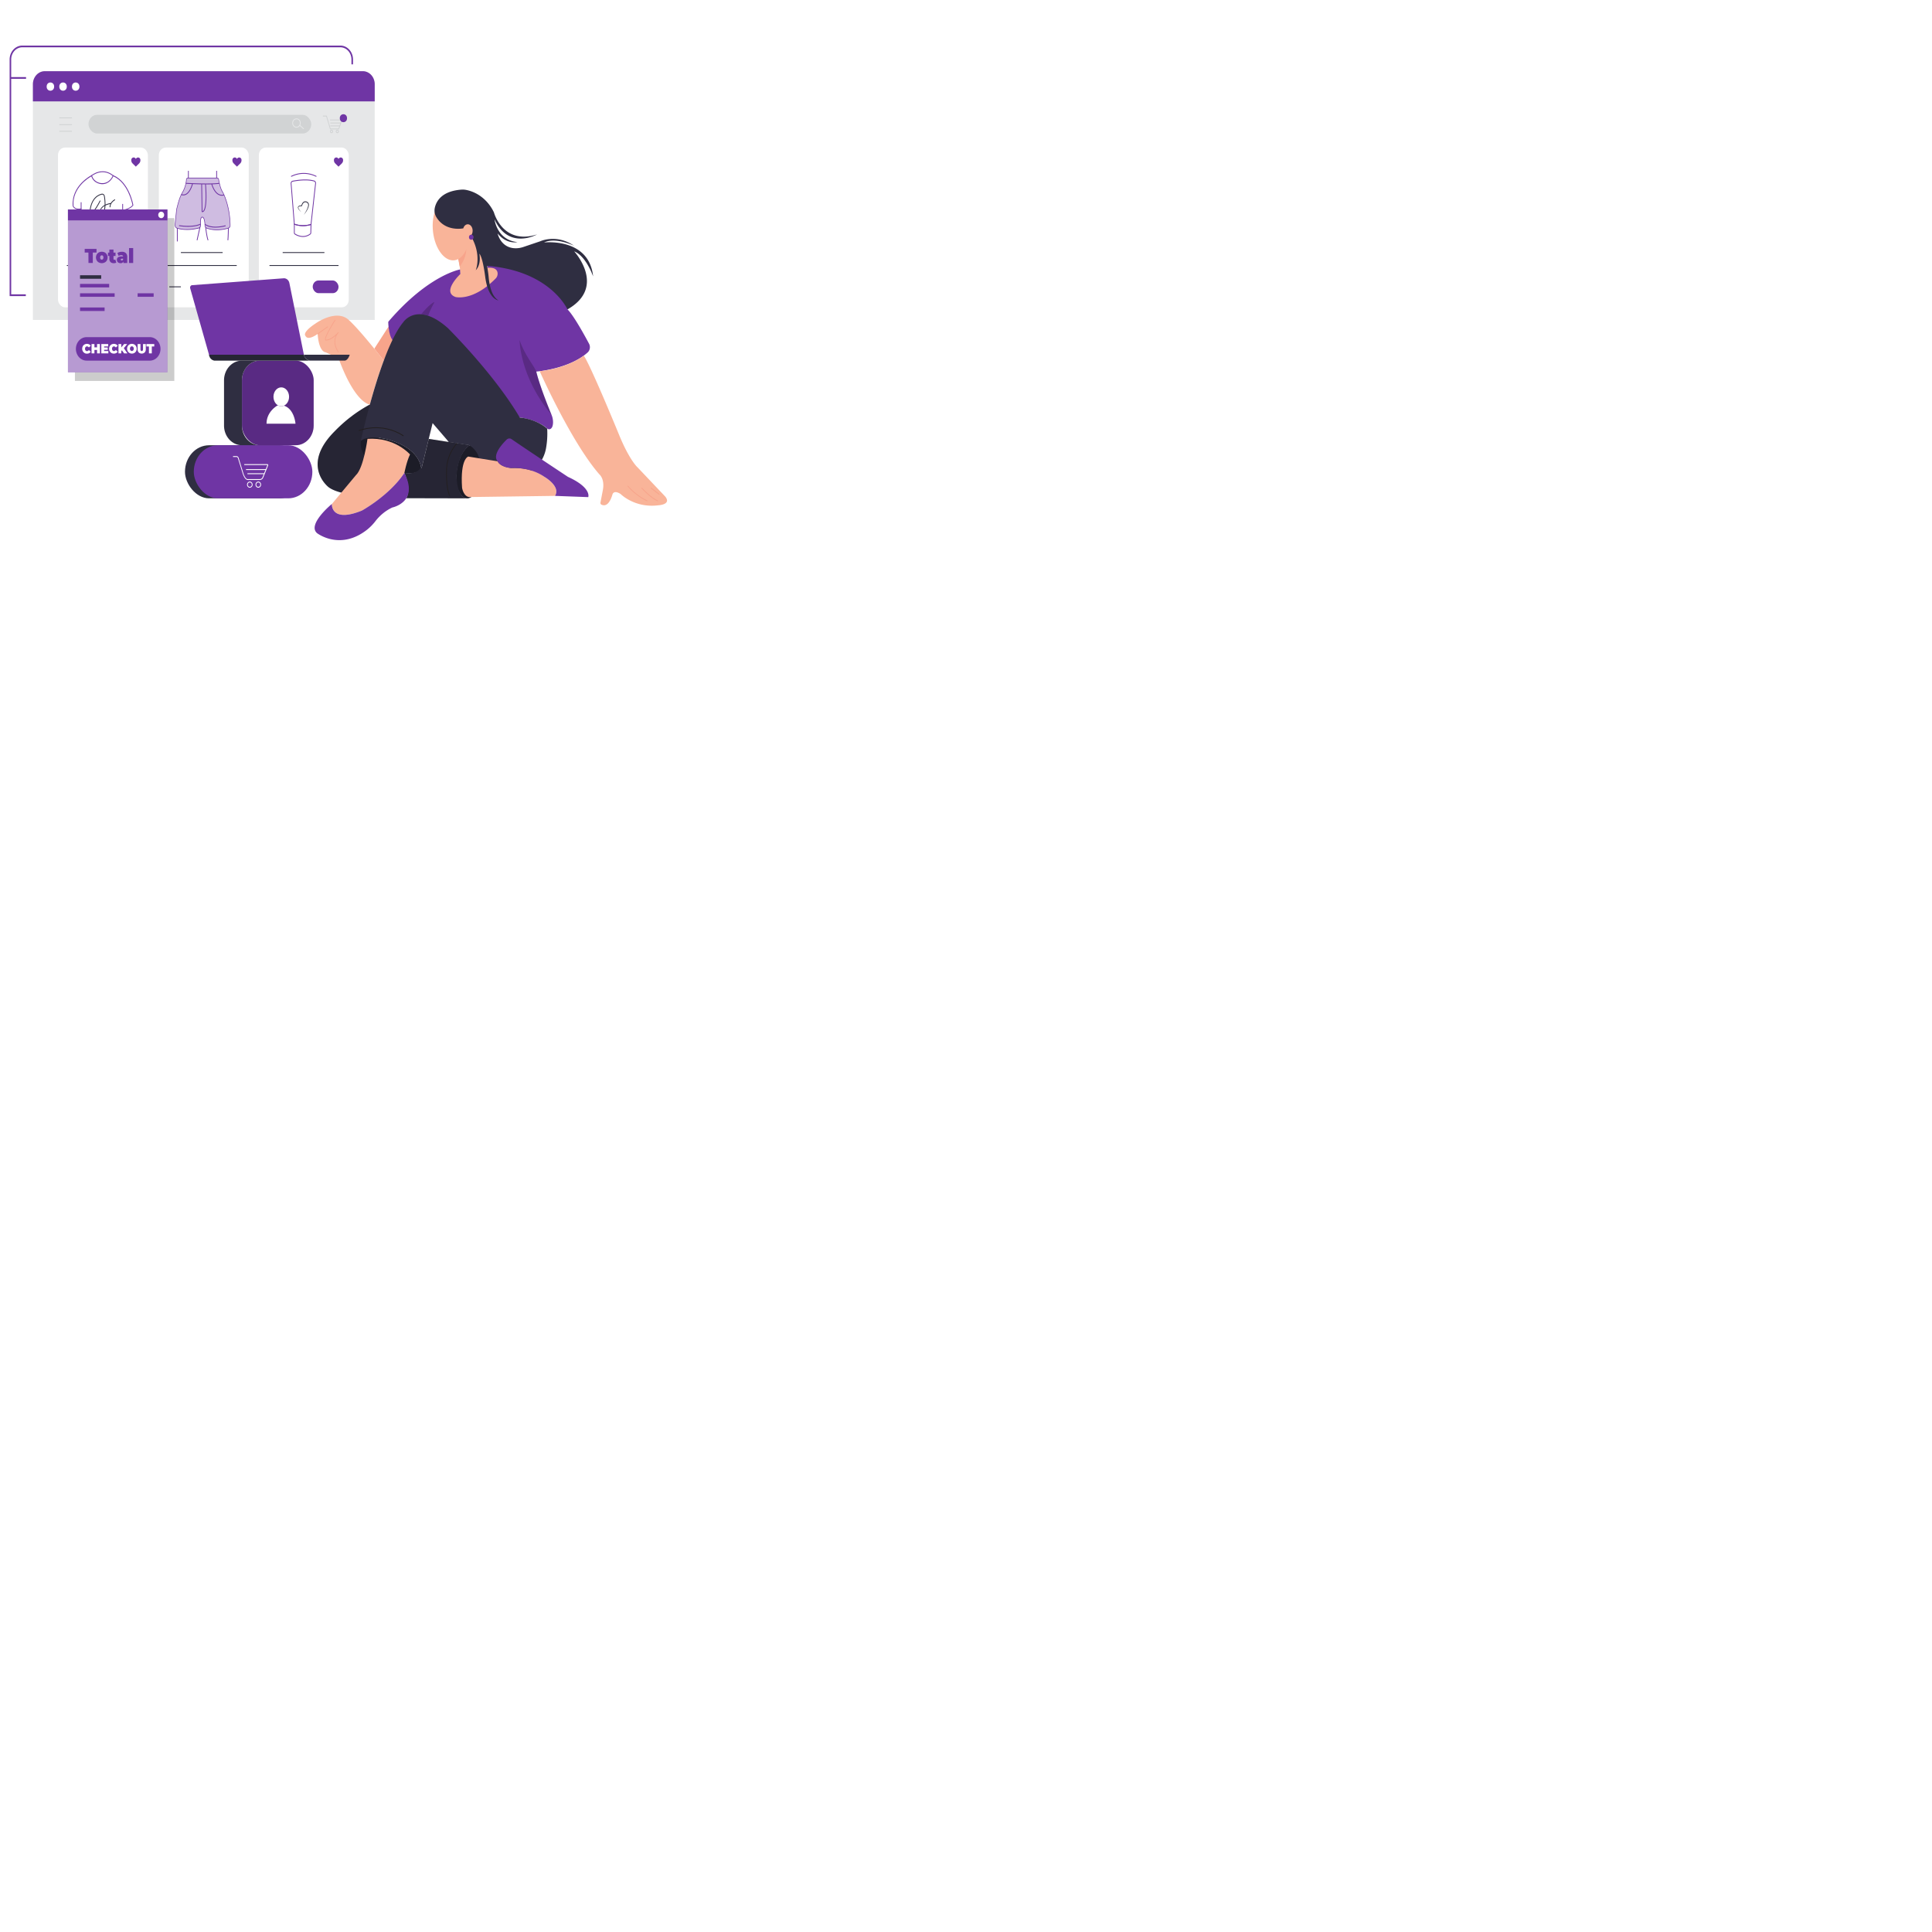 <svg xmlns="http://www.w3.org/2000/svg" xmlns:xlink="http://www.w3.org/1999/xlink" version="1.1" width="1000" height="1000" viewBox="0 0 1000 1000" xml:space="preserve">
<desc>Created with Fabric.js 3.5.0</desc>
<defs>
</defs>
<rect x="0" y="0" width="100%" height="100%" fill="#ffffff"/>
<g transform="matrix(0.405 0 0 0.445 175.316 151.806)" id="802350">
<g style="" vector-effect="non-scaling-stroke">
		<g transform="matrix(1 0 0 1 57.53 58.55)" id="ea804faf-fa2f-4a50-8028-e1bd8ea2d146">
<path style="stroke: none; stroke-width: 1; stroke-dasharray: none; stroke-linecap: butt; stroke-dashoffset: 0; stroke-linejoin: miter; stroke-miterlimit: 4; is-custom-font: none; font-file-url: none; fill: rgb(247,164,139); fill-rule: nonzero; opacity: 1;" transform=" translate(-490.41, -399.995)" d="M 496.5 380.23 l -18.14 25.65 l 12.1 13.88 l 12 -24.06 S 498.37 391 496.5 380.23 Z" stroke-linecap="round"/>
</g>
		<g transform="matrix(1 0 0 1 13.637 180.615)" id="ea804faf-fa2f-4a50-8028-e1bd8ea2d146">
<path style="stroke: none; stroke-width: 1; stroke-dasharray: none; stroke-linecap: butt; stroke-dashoffset: 0; stroke-linejoin: miter; stroke-miterlimit: 4; is-custom-font: none; font-file-url: none; fill: rgb(47,46,65); fill-rule: nonzero; opacity: 1;" transform=" translate(-446.517, -522.06)" d="M 436.23 573.32 l 36.5 -15.93 l 14.35 -59.65 L 472.73 470.8 a 183.32 183.32 0 0 0 -45.33 31.45 c -43.54 39.94 -7.31 64.81 -7.31 64.81 c 3.74 2.55 9.39 4.61 16.14 6.26" stroke-linecap="round"/>
</g>
		<g transform="matrix(1 0 0 1 13.637 180.615)" id="ea804faf-fa2f-4a50-8028-e1bd8ea2d146">
<path style="stroke: none; stroke-width: 1; stroke-dasharray: none; stroke-linecap: butt; stroke-dashoffset: 0; stroke-linejoin: miter; stroke-miterlimit: 4; is-custom-font: none; font-file-url: none; fill: rgb(0,0,0); fill-rule: nonzero; opacity: 0.2;" transform=" translate(-446.517, -522.06)" d="M 436.23 573.32 l 36.5 -15.93 l 14.35 -59.65 L 472.73 470.8 a 183.32 183.32 0 0 0 -45.33 31.45 c -43.54 39.94 -7.31 64.81 -7.31 64.81 c 3.74 2.55 9.39 4.61 16.14 6.26" stroke-linecap="round"/>
</g>
		<g transform="matrix(1 0 0 1 -172.405 -113.65)" id="ea804faf-fa2f-4a50-8028-e1bd8ea2d146">
<path style="stroke: none; stroke-width: 1; stroke-dasharray: none; stroke-linecap: butt; stroke-dashoffset: 0; stroke-linejoin: miter; stroke-miterlimit: 4; is-custom-font: none; font-file-url: none; fill: rgb(230,231,232); fill-rule: nonzero; opacity: 1;" transform=" translate(-260.475, -227.795)" d="M 478.9 98.3 V 372.47 H 42.05 V 98.3 A 15.18 15.18 0 0 1 57.23 83.12 h 406.5 A 15.18 15.18 0 0 1 478.9 98.3 Z" stroke-linecap="round"/>
</g>
		<g transform="matrix(1 0 0 1 -201.145 -142.45)" id="ea804faf-fa2f-4a50-8028-e1bd8ea2d146">
<path style="stroke: none; stroke-width: 1; stroke-dasharray: none; stroke-linecap: butt; stroke-dashoffset: 0; stroke-linejoin: miter; stroke-miterlimit: 4; is-custom-font: none; font-file-url: none; fill: rgb(111,53,164); fill-rule: nonzero; opacity: 1;" transform=" translate(-231.735, -198.995)" d="M 33 344.67 H 12.31 V 69.5 A 16.19 16.19 0 0 1 28.49 53.32 H 435 A 16.19 16.19 0 0 1 451.16 69.5 v 5.68 h -2 V 69.5 A 14.2 14.2 0 0 0 435 55.32 H 28.49 A 14.19 14.19 0 0 0 14.31 69.5 V 342.67 H 33 Z" stroke-linecap="round"/>
</g>
		<g transform="matrix(1 0 0 1 -409.575 -250.475)" id="ea804faf-fa2f-4a50-8028-e1bd8ea2d146">
<rect style="stroke: none; stroke-width: 1; stroke-dasharray: none; stroke-linecap: butt; stroke-dashoffset: 0; stroke-linejoin: miter; stroke-miterlimit: 4; is-custom-font: none; font-file-url: none; fill: rgb(111,53,164); fill-rule: nonzero; opacity: 1;" x="-9.995" y="-1" rx="0" ry="0" width="19.99" height="2"/>
</g>
		<g transform="matrix(1 0 0 1 -172.405 -240.765)" id="ea804faf-fa2f-4a50-8028-e1bd8ea2d146">
<path style="stroke: none; stroke-width: 1; stroke-dasharray: none; stroke-linecap: butt; stroke-dashoffset: 0; stroke-linejoin: miter; stroke-miterlimit: 4; is-custom-font: none; font-file-url: none; fill: rgb(111,53,164); fill-rule: nonzero; opacity: 1;" transform=" translate(-260.475, -100.68)" d="M 478.9 98.3 v 19.94 H 42.05 V 98.3 A 15.18 15.18 0 0 1 57.23 83.12 h 406.5 A 15.18 15.18 0 0 1 478.9 98.3 Z" stroke-linecap="round"/>
</g>
		<g transform="matrix(1 0 0 1 -349.015 -204.025)" id="ea804faf-fa2f-4a50-8028-e1bd8ea2d146">
<rect style="stroke: none; stroke-width: 1; stroke-dasharray: none; stroke-linecap: butt; stroke-dashoffset: 0; stroke-linejoin: miter; stroke-miterlimit: 4; is-custom-font: none; font-file-url: none; fill: rgb(209,211,212); fill-rule: nonzero; opacity: 1;" x="-8.085" y="-0.5" rx="0" ry="0" width="16.17" height="1"/>
</g>
		<g transform="matrix(1 0 0 1 -349.015 -196.125)" id="ea804faf-fa2f-4a50-8028-e1bd8ea2d146">
<rect style="stroke: none; stroke-width: 1; stroke-dasharray: none; stroke-linecap: butt; stroke-dashoffset: 0; stroke-linejoin: miter; stroke-miterlimit: 4; is-custom-font: none; font-file-url: none; fill: rgb(209,211,212); fill-rule: nonzero; opacity: 1;" x="-8.085" y="-0.5" rx="0" ry="0" width="16.17" height="1"/>
</g>
		<g transform="matrix(1 0 0 1 -349.015 -188.465)" id="ea804faf-fa2f-4a50-8028-e1bd8ea2d146">
<rect style="stroke: none; stroke-width: 1; stroke-dasharray: none; stroke-linecap: butt; stroke-dashoffset: 0; stroke-linejoin: miter; stroke-miterlimit: 4; is-custom-font: none; font-file-url: none; fill: rgb(209,211,212); fill-rule: nonzero; opacity: 1;" x="-8.085" y="-0.5" rx="0" ry="0" width="16.17" height="1"/>
</g>
		<g transform="matrix(1 0 0 1 -177.45 -196.71)" id="ea804faf-fa2f-4a50-8028-e1bd8ea2d146">
<rect style="stroke: none; stroke-width: 1; stroke-dasharray: none; stroke-linecap: butt; stroke-dashoffset: 0; stroke-linejoin: miter; stroke-miterlimit: 4; is-custom-font: none; font-file-url: none; fill: rgb(209,211,212); fill-rule: nonzero; opacity: 1;" x="-142.34" y="-10.855" rx="10.86" ry="10.86" width="284.68" height="21.71"/>
</g>
		<g transform="matrix(1 0 0 1 -53.96 -198.045)" id="ea804faf-fa2f-4a50-8028-e1bd8ea2d146">
<path style="stroke: none; stroke-width: 1; stroke-dasharray: none; stroke-linecap: butt; stroke-dashoffset: 0; stroke-linejoin: miter; stroke-miterlimit: 4; is-custom-font: none; font-file-url: none; fill: rgb(230,231,232); fill-rule: nonzero; opacity: 1;" transform=" translate(-378.92, -143.4)" d="M 378.92 148.79 a 5.39 5.39 0 1 1 5.39 -5.39 A 5.4 5.4 0 0 1 378.92 148.79 Z m 0 -9.78 a 4.39 4.39 0 1 0 4.39 4.39 A 4.39 4.39 0 0 0 378.92 139 Z" stroke-linecap="round"/>
</g>
		<g transform="matrix(0.629 -0.777 0.777 0.629 -47.255 -193.295)" id="ea804faf-fa2f-4a50-8028-e1bd8ea2d146">
<rect style="stroke: none; stroke-width: 1; stroke-dasharray: none; stroke-linecap: butt; stroke-dashoffset: 0; stroke-linejoin: miter; stroke-miterlimit: 4; is-custom-font: none; font-file-url: none; fill: rgb(230,231,232); fill-rule: nonzero; opacity: 1;" x="-0.5" y="-3.345" rx="0" ry="0" width="1" height="6.69"/>
</g>
		<g transform="matrix(1 0 0 1 -7.74 -198.67)" id="ea804faf-fa2f-4a50-8028-e1bd8ea2d146">
<polygon style="stroke: none; stroke-width: 1; stroke-dasharray: none; stroke-linecap: butt; stroke-dashoffset: 0; stroke-linejoin: miter; stroke-miterlimit: 4; is-custom-font: none; font-file-url: none; fill: rgb(209,211,212); fill-rule: nonzero; opacity: 1;" points="8.17,7.975 -3.34,7.975 -8.25,-6.975 -12.47,-6.975 -12.47,-7.975 -7.53,-7.975 -2.62,6.975 7.48,6.975 11.03,-2.395 -3.31,-2.395 -3.31,-3.395 12.47,-3.395 8.17,7.975 "/>
</g>
		<g transform="matrix(1 0 0 1 -3.905 -198.045)" id="ea804faf-fa2f-4a50-8028-e1bd8ea2d146">
<rect style="stroke: none; stroke-width: 1; stroke-dasharray: none; stroke-linecap: butt; stroke-dashoffset: 0; stroke-linejoin: miter; stroke-miterlimit: 4; is-custom-font: none; font-file-url: none; fill: rgb(209,211,212); fill-rule: nonzero; opacity: 1;" x="-6.815" y="-0.5" rx="0" ry="0" width="13.63" height="1"/>
</g>
		<g transform="matrix(1 0 0 1 -4.655 -194.685)" id="ea804faf-fa2f-4a50-8028-e1bd8ea2d146">
<rect style="stroke: none; stroke-width: 1; stroke-dasharray: none; stroke-linecap: butt; stroke-dashoffset: 0; stroke-linejoin: miter; stroke-miterlimit: 4; is-custom-font: none; font-file-url: none; fill: rgb(209,211,212); fill-rule: nonzero; opacity: 1;" x="-6.065" y="-0.5" rx="0" ry="0" width="12.13" height="1"/>
</g>
		<g transform="matrix(1 0 0 1 6.02 -203.655)" id="ea804faf-fa2f-4a50-8028-e1bd8ea2d146">
<circle style="stroke: none; stroke-width: 1; stroke-dasharray: none; stroke-linecap: butt; stroke-dashoffset: 0; stroke-linejoin: miter; stroke-miterlimit: 4; is-custom-font: none; font-file-url: none; fill: rgb(111,53,164); fill-rule: nonzero; opacity: 1;" cx="0" cy="0" r="4.62"/>
</g>
		<g transform="matrix(1 0 0 1 -9.21 -188.245)" id="ea804faf-fa2f-4a50-8028-e1bd8ea2d146">
<path style="stroke: none; stroke-width: 1; stroke-dasharray: none; stroke-linecap: butt; stroke-dashoffset: 0; stroke-linejoin: miter; stroke-miterlimit: 4; is-custom-font: none; font-file-url: none; fill: rgb(209,211,212); fill-rule: nonzero; opacity: 1;" transform=" translate(-423.67, -153.2)" d="M 423.67 155.2 a 2 2 0 1 1 2 -2 A 2 2 0 0 1 423.67 155.2 Z m 0 -3 a 1 1 0 0 0 0 2 a 1 1 0 1 0 0 -2 Z" stroke-linecap="round"/>
</g>
		<g transform="matrix(1 0 0 1 -1.76 -188.245)" id="ea804faf-fa2f-4a50-8028-e1bd8ea2d146">
<path style="stroke: none; stroke-width: 1; stroke-dasharray: none; stroke-linecap: butt; stroke-dashoffset: 0; stroke-linejoin: miter; stroke-miterlimit: 4; is-custom-font: none; font-file-url: none; fill: rgb(209,211,212); fill-rule: nonzero; opacity: 1;" transform=" translate(-431.12, -153.2)" d="M 431.12 155.2 a 2 2 0 1 1 2 -2 A 2 2 0 0 1 431.12 155.2 Z m 0 -3 a 1 1 0 1 0 1 1 A 1 1 0 0 0 431.12 152.17 Z" stroke-linecap="round"/>
</g>
		<g transform="matrix(1 0 0 1 -44.6 -76.595)" id="ea804faf-fa2f-4a50-8028-e1bd8ea2d146">
<rect style="stroke: none; stroke-width: 1; stroke-dasharray: none; stroke-linecap: butt; stroke-dashoffset: 0; stroke-linejoin: miter; stroke-miterlimit: 4; is-custom-font: none; font-file-url: none; fill: rgb(255,255,255); fill-rule: nonzero; opacity: 1;" x="-57.45" y="-92.89" rx="8.79" ry="8.79" width="114.9" height="185.78"/>
</g>
		<g transform="matrix(1 0 0 1 -44.93 -47.385)" id="ea804faf-fa2f-4a50-8028-e1bd8ea2d146">
<rect style="stroke: none; stroke-width: 1; stroke-dasharray: none; stroke-linecap: butt; stroke-dashoffset: 0; stroke-linejoin: miter; stroke-miterlimit: 4; is-custom-font: none; font-file-url: none; fill: rgb(47,46,65); fill-rule: nonzero; opacity: 1;" x="-26.68" y="-0.5" rx="0" ry="0" width="53.36" height="1"/>
</g>
		<g transform="matrix(1 0 0 1 -44.355 -32.325)" id="ea804faf-fa2f-4a50-8028-e1bd8ea2d146">
<rect style="stroke: none; stroke-width: 1; stroke-dasharray: none; stroke-linecap: butt; stroke-dashoffset: 0; stroke-linejoin: miter; stroke-miterlimit: 4; is-custom-font: none; font-file-url: none; fill: rgb(47,46,65); fill-rule: nonzero; opacity: 1;" x="-44.115" y="-0.5" rx="0" ry="0" width="88.23" height="1"/>
</g>
		<g transform="matrix(1 0 0 1 -45.199 -105.252)" id="ea804faf-fa2f-4a50-8028-e1bd8ea2d146">
<path style="stroke: none; stroke-width: 1; stroke-dasharray: none; stroke-linecap: butt; stroke-dashoffset: 0; stroke-linejoin: miter; stroke-miterlimit: 4; is-custom-font: none; font-file-url: none; fill: rgb(111,53,164); fill-rule: nonzero; opacity: 1;" transform=" translate(-387.681, -236.193)" d="M 387.35 263.31 A 35.84 35.84 0 0 1 376 261.5 l -0.31 -0.1 l -4.16 -47.61 a 3 3 0 0 1 2.47 -3.22 h 0 c 5.13 -0.91 18.09 -2.75 27.65 -0.2 a 3 3 0 0 1 2.17 3.26 l -5.9 48.1 l -0.29 0.1 A 33.57 33.57 0 0 1 387.35 263.31 Z m -10.72 -2.65 A 35.73 35.73 0 0 0 397 261 l 5.82 -47.48 a 2 2 0 0 0 -1.42 -2.17 c -9.37 -2.5 -22.16 -0.68 -27.23 0.21 h 0 a 2 2 0 0 0 -1.64 2.15 Z" stroke-linecap="round"/>
</g>
		<g transform="matrix(1 0 0 1 -46.055 -73.33)" id="ea804faf-fa2f-4a50-8028-e1bd8ea2d146">
<path style="stroke: none; stroke-width: 1; stroke-dasharray: none; stroke-linecap: butt; stroke-dashoffset: 0; stroke-linejoin: miter; stroke-miterlimit: 4; is-custom-font: none; font-file-url: none; fill: rgb(111,53,164); fill-rule: nonzero; opacity: 1;" transform=" translate(-386.825, -268.115)" d="M 387.19 275.9 a 21.62 21.62 0 0 1 -10.4 -2.89 a 2.3 2.3 0 0 1 -1.13 -2 V 260.33 l 0.66 0.22 c 10.35 3.54 20.89 0.37 21 0.34 l 0.67 -0.21 l -0.28 10.48 a 2.24 2.24 0 0 1 -1 1.79 A 16.79 16.79 0 0 1 387.19 275.9 Z m -10.53 -14.18 v 9.33 a 1.25 1.25 0 0 0 0.63 1.09 c 2.38 1.38 10.77 5.46 18.88 0 a 1.25 1.25 0 0 0 0.53 -1 l 0.24 -9.11 C 394.48 262.65 385.59 264.53 376.66 261.72 Z" stroke-linecap="round"/>
</g>
		<g transform="matrix(1 0 0 1 -45.107 -99.112)" id="ea804faf-fa2f-4a50-8028-e1bd8ea2d146">
<path style="stroke: none; stroke-width: 1; stroke-dasharray: none; stroke-linecap: butt; stroke-dashoffset: 0; stroke-linejoin: miter; stroke-miterlimit: 4; is-custom-font: none; font-file-url: none; fill: rgb(47,46,65); fill-rule: nonzero; opacity: 1;" transform=" translate(-387.773, -242.333)" d="M 385 246.93 a 18.14 18.14 0 0 1 -2.34 -2 a 7 7 0 0 1 -1.79 -2.55 a 2 2 0 0 1 0.16 -1.72 a 2.7 2.7 0 0 1 1.4 -1 a 9.9 9.9 0 0 1 3.12 -0.45 l -0.43 0.34 a 8.49 8.49 0 0 1 1.46 -3.17 a 4.59 4.59 0 0 1 3.06 -1.86 a 3.17 3.17 0 0 1 0.92 0 a 3.76 3.76 0 0 1 0.89 0.14 a 4.4 4.4 0 0 1 1.69 0.71 a 3.93 3.93 0 0 1 1.66 3.21 a 9.6 9.6 0 0 1 -0.84 3.34 a 23.3 23.3 0 0 1 -1.57 3 a 36.48 36.48 0 0 1 -4.06 5.26 a 59.24 59.24 0 0 0 3.54 -5.56 a 20.61 20.61 0 0 0 1.35 -2.95 a 9.75 9.75 0 0 0 0.67 -3.05 a 3.08 3.08 0 0 0 -1.32 -2.42 a 3.28 3.28 0 0 0 -1.34 -0.55 a 2.62 2.62 0 0 0 -0.73 -0.1 a 3 3 0 0 0 -0.73 0 a 3.57 3.57 0 0 0 -2.43 1.48 a 7.94 7.94 0 0 0 -1.37 2.76 l -0.09 0.34 h -0.33 a 10.59 10.59 0 0 0 -2.89 0.28 a 2 2 0 0 0 -1.1 0.64 a 1.3 1.3 0 0 0 -0.15 1.18 a 7.51 7.51 0 0 0 1.49 2.5 A 25.24 25.24 0 0 0 385 246.93 Z" stroke-linecap="round"/>
</g>
		<g transform="matrix(1 0 0 1 -44.7 -137.693)" id="ea804faf-fa2f-4a50-8028-e1bd8ea2d146">
<path style="stroke: none; stroke-width: 1; stroke-dasharray: none; stroke-linecap: butt; stroke-dashoffset: 0; stroke-linejoin: miter; stroke-miterlimit: 4; is-custom-font: none; font-file-url: none; fill: rgb(111,53,164); fill-rule: nonzero; opacity: 1;" transform=" translate(-388.18, -203.752)" d="M 404.17 206 a 38 38 0 0 0 -31.91 0 l -0.48 -0.88 a 39 39 0 0 1 32.8 0 Z" stroke-linecap="round"/>
</g>
		<g transform="matrix(1 0 0 1 -16.73 -7.525)" id="ea804faf-fa2f-4a50-8028-e1bd8ea2d146">
<rect style="stroke: none; stroke-width: 1; stroke-dasharray: none; stroke-linecap: butt; stroke-dashoffset: 0; stroke-linejoin: miter; stroke-miterlimit: 4; is-custom-font: none; font-file-url: none; fill: rgb(111,53,164); fill-rule: nonzero; opacity: 1;" x="-16.49" y="-7.38" rx="7.38" ry="7.38" width="32.98" height="14.76"/>
</g>
		<g transform="matrix(1 0 0 1 -273.56 -6.915)" id="ea804faf-fa2f-4a50-8028-e1bd8ea2d146">
<path style="stroke: none; stroke-width: 1; stroke-dasharray: none; stroke-linecap: butt; stroke-dashoffset: 0; stroke-linejoin: miter; stroke-miterlimit: 4; is-custom-font: none; font-file-url: none; fill: rgb(35,31,32); fill-rule: nonzero; opacity: 1;" transform=" translate(-159.32, -334.53)" d="M 168.43 342.41 H 150.21 a 7.88 7.88 0 1 1 0 -15.76 h 18.22 a 7.88 7.88 0 0 1 0 15.76 Z m -18.22 -14.76 a 6.88 6.88 0 1 0 0 13.76 h 18.22 a 6.88 6.88 0 0 0 0 -13.76 Z" stroke-linecap="round"/>
</g>
		<g transform="matrix(1 0 0 1 -172.41 -76.595)" id="ea804faf-fa2f-4a50-8028-e1bd8ea2d146">
<rect style="stroke: none; stroke-width: 1; stroke-dasharray: none; stroke-linecap: butt; stroke-dashoffset: 0; stroke-linejoin: miter; stroke-miterlimit: 4; is-custom-font: none; font-file-url: none; fill: rgb(255,255,255); fill-rule: nonzero; opacity: 1;" x="-57.45" y="-92.89" rx="8.79" ry="8.79" width="114.9" height="185.78"/>
</g>
		<g transform="matrix(1 0 0 1 -175.02 -47.385)" id="ea804faf-fa2f-4a50-8028-e1bd8ea2d146">
<rect style="stroke: none; stroke-width: 1; stroke-dasharray: none; stroke-linecap: butt; stroke-dashoffset: 0; stroke-linejoin: miter; stroke-miterlimit: 4; is-custom-font: none; font-file-url: none; fill: rgb(47,46,65); fill-rule: nonzero; opacity: 1;" x="-26.68" y="-0.5" rx="0" ry="0" width="53.36" height="1"/>
</g>
		<g transform="matrix(1 0 0 1 -174.455 -32.325)" id="ea804faf-fa2f-4a50-8028-e1bd8ea2d146">
<rect style="stroke: none; stroke-width: 1; stroke-dasharray: none; stroke-linecap: butt; stroke-dashoffset: 0; stroke-linejoin: miter; stroke-miterlimit: 4; is-custom-font: none; font-file-url: none; fill: rgb(47,46,65); fill-rule: nonzero; opacity: 1;" x="-44.115" y="-0.5" rx="0" ry="0" width="88.23" height="1"/>
</g>
		<g transform="matrix(1 0 0 1 -209.115 -7.525)" id="ea804faf-fa2f-4a50-8028-e1bd8ea2d146">
<rect style="stroke: none; stroke-width: 1; stroke-dasharray: none; stroke-linecap: butt; stroke-dashoffset: 0; stroke-linejoin: miter; stroke-miterlimit: 4; is-custom-font: none; font-file-url: none; fill: rgb(47,46,65); fill-rule: nonzero; opacity: 1;" x="-7.405" y="-0.5" rx="0" ry="0" width="14.81" height="1"/>
</g>
		<g transform="matrix(1 0 0 1 -301.31 -76.595)" id="ea804faf-fa2f-4a50-8028-e1bd8ea2d146">
<rect style="stroke: none; stroke-width: 1; stroke-dasharray: none; stroke-linecap: butt; stroke-dashoffset: 0; stroke-linejoin: miter; stroke-miterlimit: 4; is-custom-font: none; font-file-url: none; fill: rgb(255,255,255); fill-rule: nonzero; opacity: 1;" x="-57.45" y="-92.89" rx="8.79" ry="8.79" width="114.9" height="185.78"/>
</g>
		<g transform="matrix(1 0 0 1 -303.92 -47.385)" id="ea804faf-fa2f-4a50-8028-e1bd8ea2d146">
<rect style="stroke: none; stroke-width: 1; stroke-dasharray: none; stroke-linecap: butt; stroke-dashoffset: 0; stroke-linejoin: miter; stroke-miterlimit: 4; is-custom-font: none; font-file-url: none; fill: rgb(47,46,65); fill-rule: nonzero; opacity: 1;" x="-26.68" y="-0.5" rx="0" ry="0" width="53.36" height="1"/>
</g>
		<g transform="matrix(1 0 0 1 -303.355 -32.325)" id="ea804faf-fa2f-4a50-8028-e1bd8ea2d146">
<rect style="stroke: none; stroke-width: 1; stroke-dasharray: none; stroke-linecap: butt; stroke-dashoffset: 0; stroke-linejoin: miter; stroke-miterlimit: 4; is-custom-font: none; font-file-url: none; fill: rgb(47,46,65); fill-rule: nonzero; opacity: 1;" x="-44.115" y="-0.5" rx="0" ry="0" width="88.23" height="1"/>
</g>
		<g transform="matrix(1 0 0 1 -338.015 -7.525)" id="ea804faf-fa2f-4a50-8028-e1bd8ea2d146">
<rect style="stroke: none; stroke-width: 1; stroke-dasharray: none; stroke-linecap: butt; stroke-dashoffset: 0; stroke-linejoin: miter; stroke-miterlimit: 4; is-custom-font: none; font-file-url: none; fill: rgb(47,46,65); fill-rule: nonzero; opacity: 1;" x="-7.405" y="-0.5" rx="0" ry="0" width="14.81" height="1"/>
</g>
		<g transform="matrix(1 0 0 1 -173.981 -103.936)" id="ea804faf-fa2f-4a50-8028-e1bd8ea2d146">
<path style="stroke: none; stroke-width: 1; stroke-dasharray: none; stroke-linecap: butt; stroke-dashoffset: 0; stroke-linejoin: miter; stroke-miterlimit: 4; is-custom-font: none; font-file-url: none; fill: rgb(111,53,164); fill-rule: nonzero; opacity: 0.33;" transform=" translate(-258.899, -237.509)" d="M 240 207.38 h 37.61 a 1.79 1.79 0 0 1 1.76 1.47 c 0.58 3.2 2.2 10.83 5.13 14.83 c 0 0 9.17 14.24 9.61 38.83 a 3.13 3.13 0 0 1 -2.24 3.07 c -4.75 1.37 -16.26 3.85 -27.81 0 a 3.1 3.1 0 0 1 -2.11 -2.84 c -0.12 -3.43 -0.71 -9.93 -3.56 -9.93 c 0 0 -2.81 -0.75 -2.1 9.32 a 3.27 3.27 0 0 1 -2.53 3.41 c -5 1.16 -16.08 3 -27.18 0.22 a 3.82 3.82 0 0 1 -2.87 -4.12 l 1.81 -16.54 a 15.33 15.33 0 0 1 0.44 -2.34 c 0.54 -2 1.72 -6.27 3.16 -10.33 a 42.12 42.12 0 0 1 4 -8.33 a 32.34 32.34 0 0 0 5.07 -15 A 1.79 1.79 0 0 1 240 207.38 Z" stroke-linecap="round"/>
</g>
		<g transform="matrix(1 0 0 1 -173.95 -103.944)" id="ea804faf-fa2f-4a50-8028-e1bd8ea2d146">
<path style="stroke: none; stroke-width: 1; stroke-dasharray: none; stroke-linecap: butt; stroke-dashoffset: 0; stroke-linejoin: miter; stroke-miterlimit: 4; is-custom-font: none; font-file-url: none; fill: rgb(111,53,164); fill-rule: nonzero; opacity: 1;" transform=" translate(-258.93, -237.501)" d="M 277.31 268 A 42.73 42.73 0 0 1 264 266 a 3.51 3.51 0 0 1 -2.38 -3.19 c -0.2 -6 -1.38 -9.56 -3.17 -9.56 h -0.09 a 0.72 0.72 0 0 0 -0.52 0.22 c -0.6 0.54 -1.55 2.4 -1.11 8.71 a 3.62 3.62 0 0 1 -2.82 3.8 c -5.5 1.27 -16.37 3 -27.37 0.22 a 4.22 4.22 0 0 1 -3.15 -4.53 l 1.81 -16.54 a 15.65 15.65 0 0 1 0.45 -2.4 c 0.57 -2.13 1.74 -6.32 3.17 -10.36 a 42.53 42.53 0 0 1 4.07 -8.4 a 32 32 0 0 0 5 -14.86 A 2.18 2.18 0 0 1 240 207 h 37.61 a 2.18 2.18 0 0 1 2.14 1.78 c 0.55 3.1 2.17 10.72 5.06 14.67 c 0.11 0.17 9.25 14.63 9.68 39.05 A 3.51 3.51 0 0 1 292 266 A 54.66 54.66 0 0 1 277.31 268 Z m -18.85 -15.55 c 2.94 0 3.74 5.62 3.9 10.3 a 2.71 2.71 0 0 0 1.85 2.48 c 11.54 3.82 23.13 1.25 27.58 0 a 2.75 2.75 0 0 0 2 -2.69 c -0.43 -24.19 -9.46 -38.49 -9.55 -38.63 c -3 -4.06 -4.62 -11.82 -5.19 -15 a 1.4 1.4 0 0 0 -1.38 -1.16 H 240 a 1.41 1.41 0 0 0 -1.4 1.36 a 32.85 32.85 0 0 1 -5.12 15.23 a 41.5 41.5 0 0 0 -4 8.24 c -1.42 4 -2.59 8.18 -3.15 10.3 a 15.69 15.69 0 0 0 -0.43 2.29 l -1.81 16.54 a 3.45 3.45 0 0 0 2.58 3.71 c 10.84 2.73 21.57 1 27 -0.22 a 2.87 2.87 0 0 0 2.24 -3 c -0.36 -5.14 0.11 -8.3 1.42 -9.38 A 1.38 1.38 0 0 1 258.46 252.47 Z" stroke-linecap="round"/>
</g>
		<g transform="matrix(1 0 0 1 -157.885 -78.6)" id="ea804faf-fa2f-4a50-8028-e1bd8ea2d146">
<path style="stroke: none; stroke-width: 1; stroke-dasharray: none; stroke-linecap: butt; stroke-dashoffset: 0; stroke-linejoin: miter; stroke-miterlimit: 4; is-custom-font: none; font-file-url: none; fill: rgb(111,53,164); fill-rule: nonzero; opacity: 1;" transform=" translate(-274.995, -262.845)" d="M 275.36 265 c -9.73 0 -13.6 -3.38 -13.82 -3.57 l 0.68 -0.74 c 0.06 0.06 7.07 6.08 26 1.67 l 0.23 1 A 57.87 57.87 0 0 1 275.36 265 Z" stroke-linecap="round"/>
</g>
		<g transform="matrix(1 0 0 1 -190.28 -79.12)" id="ea804faf-fa2f-4a50-8028-e1bd8ea2d146">
<path style="stroke: none; stroke-width: 1; stroke-dasharray: none; stroke-linecap: butt; stroke-dashoffset: 0; stroke-linejoin: miter; stroke-miterlimit: 4; is-custom-font: none; font-file-url: none; fill: rgb(111,53,164); fill-rule: nonzero; opacity: 1;" transform=" translate(-242.6, -262.325)" d="M 240.38 264.09 a 80.56 80.56 0 0 1 -11.63 -0.85 l 0.15 -1 c 0.18 0 17 2.66 27.15 -1.68 l 0.4 0.92 C 251.67 263.53 245.61 264.09 240.38 264.09 Z" stroke-linecap="round"/>
</g>
		<g transform="matrix(1 0 0 1 -206.27 -67.985)" id="ea804faf-fa2f-4a50-8028-e1bd8ea2d146">
<rect style="stroke: none; stroke-width: 1; stroke-dasharray: none; stroke-linecap: butt; stroke-dashoffset: 0; stroke-linejoin: miter; stroke-miterlimit: 4; is-custom-font: none; font-file-url: none; fill: rgb(111,53,164); fill-rule: nonzero; opacity: 1;" x="-0.5" y="-7.66" rx="0" ry="0" width="1" height="15.32"/>
</g>
		<g transform="matrix(0.238 -0.971 0.971 0.238 -179.167 -69.346)" id="ea804faf-fa2f-4a50-8028-e1bd8ea2d146">
<rect style="stroke: none; stroke-width: 1; stroke-dasharray: none; stroke-linecap: butt; stroke-dashoffset: 0; stroke-linejoin: miter; stroke-miterlimit: 4; is-custom-font: none; font-file-url: none; fill: rgb(111,53,164); fill-rule: nonzero; opacity: 1;" x="-7.875" y="-0.5" rx="0" ry="0" width="15.75" height="1"/>
</g>
		<g transform="matrix(1 0 0 1 -168.51 -69.065)" id="ea804faf-fa2f-4a50-8028-e1bd8ea2d146">
<path style="stroke: none; stroke-width: 1; stroke-dasharray: none; stroke-linecap: butt; stroke-dashoffset: 0; stroke-linejoin: miter; stroke-miterlimit: 4; is-custom-font: none; font-file-url: none; fill: rgb(111,53,164); fill-rule: nonzero; opacity: 1;" transform=" translate(-264.37, -272.38)" d="M 265.44 279.94 c -1.82 -4.54 -3 -14.6 -3.07 -15 l 1 -0.12 c 0 0.11 1.23 10.36 3 14.78 Z" stroke-linecap="round"/>
</g>
		<g transform="matrix(1 0 0 1 -141.315 -68.75)" id="ea804faf-fa2f-4a50-8028-e1bd8ea2d146">
<path style="stroke: none; stroke-width: 1; stroke-dasharray: none; stroke-linecap: butt; stroke-dashoffset: 0; stroke-linejoin: miter; stroke-miterlimit: 4; is-custom-font: none; font-file-url: none; fill: rgb(111,53,164); fill-rule: nonzero; opacity: 1;" transform=" translate(-291.565, -272.695)" d="M 291.75 279.82 l -1 -0.13 c 0.44 -3.33 0.63 -14 0.63 -14.12 l 1 0 C 292.39 266 292.2 276.43 291.75 279.82 Z" stroke-linecap="round"/>
</g>
		<g transform="matrix(1 0 0 1 -192.1 -138.26)" id="ea804faf-fa2f-4a50-8028-e1bd8ea2d146">
<rect style="stroke: none; stroke-width: 1; stroke-dasharray: none; stroke-linecap: butt; stroke-dashoffset: 0; stroke-linejoin: miter; stroke-miterlimit: 4; is-custom-font: none; font-file-url: none; fill: rgb(111,53,164); fill-rule: nonzero; opacity: 1;" x="-0.5" y="-4.195" rx="0" ry="0" width="1" height="8.39"/>
</g>
		<g transform="matrix(1 0 0 1 -156.02 -138.26)" id="ea804faf-fa2f-4a50-8028-e1bd8ea2d146">
<rect style="stroke: none; stroke-width: 1; stroke-dasharray: none; stroke-linecap: butt; stroke-dashoffset: 0; stroke-linejoin: miter; stroke-miterlimit: 4; is-custom-font: none; font-file-url: none; fill: rgb(111,53,164); fill-rule: nonzero; opacity: 1;" x="-0.5" y="-4.195" rx="0" ry="0" width="1" height="8.39"/>
</g>
		<g transform="matrix(1 0 0 1 -173.81 -127.538)" id="ea804faf-fa2f-4a50-8028-e1bd8ea2d146">
<path style="stroke: none; stroke-width: 1; stroke-dasharray: none; stroke-linecap: butt; stroke-dashoffset: 0; stroke-linejoin: miter; stroke-miterlimit: 4; is-custom-font: none; font-file-url: none; fill: rgb(111,53,164); fill-rule: nonzero; opacity: 1;" transform=" translate(-259.07, -213.907)" d="M 264 214.75 c -12.6 0 -26.14 -0.69 -26.34 -0.7 l 0 -1 c 0.31 0 30.72 1.56 42.69 0 l 0.13 1 A 146.35 146.35 0 0 1 264 214.75 Z" stroke-linecap="round"/>
</g>
		<g transform="matrix(1 0 0 1 -172.35 -110.82)" id="ea804faf-fa2f-4a50-8028-e1bd8ea2d146">
<path style="stroke: none; stroke-width: 1; stroke-dasharray: none; stroke-linecap: butt; stroke-dashoffset: 0; stroke-linejoin: miter; stroke-miterlimit: 4; is-custom-font: none; font-file-url: none; fill: rgb(111,53,164); fill-rule: nonzero; opacity: 1;" transform=" translate(-260.53, -230.625)" d="M 258.67 247 a 1.7 1.7 0 0 1 -0.59 -0.1 l -0.3 -0.13 l -0.55 -32.49 l 1 0 l 0.53 31.73 a 1.51 1.51 0 0 0 0.82 -0.34 c 1.45 -1.12 4.6 -6.4 2.57 -31.34 l 1 -0.08 c 1.92 23.45 -0.59 30.49 -3 32.26 A 2.45 2.45 0 0 1 258.67 247 Z" stroke-linecap="round"/>
</g>
		<g transform="matrix(1 0 0 1 -193.795 -120.805)" id="ea804faf-fa2f-4a50-8028-e1bd8ea2d146">
<path style="stroke: none; stroke-width: 1; stroke-dasharray: none; stroke-linecap: butt; stroke-dashoffset: 0; stroke-linejoin: miter; stroke-miterlimit: 4; is-custom-font: none; font-file-url: none; fill: rgb(111,53,164); fill-rule: nonzero; opacity: 1;" transform=" translate(-239.085, -220.64)" d="M 234.34 227.56 a 9 9 0 0 1 -2.76 -0.44 l 0.3 -1 a 7.36 7.36 0 0 0 6 -0.52 c 5.3 -2.92 7.69 -11.79 7.71 -11.88 l 1 0.26 c -0.1 0.38 -2.53 9.37 -8.2 12.49 A 8.07 8.07 0 0 1 234.34 227.56 Z" stroke-linecap="round"/>
</g>
		<g transform="matrix(1 0 0 1 -154.575 -120.42)" id="ea804faf-fa2f-4a50-8028-e1bd8ea2d146">
<path style="stroke: none; stroke-width: 1; stroke-dasharray: none; stroke-linecap: butt; stroke-dashoffset: 0; stroke-linejoin: miter; stroke-miterlimit: 4; is-custom-font: none; font-file-url: none; fill: rgb(111,53,164); fill-rule: nonzero; opacity: 1;" transform=" translate(-278.305, -221.025)" d="M 283.6 227.93 c -9.63 0 -13.47 -13.39 -13.51 -13.54 l 1 -0.27 c 0.05 0.15 4.37 15.24 15.18 12.46 l 0.25 1 A 11.53 11.53 0 0 1 283.6 227.93 Z" stroke-linecap="round"/>
</g>
		<g transform="matrix(1 0 0 1 -301.274 -101.725)" id="ea804faf-fa2f-4a50-8028-e1bd8ea2d146">
<path style="stroke: none; stroke-width: 1; stroke-dasharray: none; stroke-linecap: butt; stroke-dashoffset: 0; stroke-linejoin: miter; stroke-miterlimit: 4; is-custom-font: none; font-file-url: none; fill: rgb(111,53,164); fill-rule: nonzero; opacity: 1;" transform=" translate(-131.606, -239.72)" d="M 128.25 275.5 c -15.82 0 -24.77 -7.36 -24.9 -7.47 l -0.17 -0.15 v -24 C 95 245 93 240.25 92.92 240 l 0 -0.14 c -1.88 -23.82 23.65 -35.57 23.91 -35.69 l 0.51 -0.23 l 0.17 0.53 c 2.89 8.66 12 8.89 12.4 8.89 c 10.3 0.56 14.11 -8.54 14.26 -8.92 l 0.19 -0.46 l 0.46 0.18 c 20.6 8 25.52 34.49 25.57 34.76 l 0 0.23 l -0.15 0.18 c -3.6 4.23 -11.08 5.66 -13 6 V 268 l -0.28 0.13 C 145.85 273.65 136.18 275.5 128.25 275.5 Z m -24.07 -8.1 c 2 1.56 21.16 15.22 52.09 -0.06 V 244.45 l 0.44 0 c 0.08 0 8.73 -1.17 12.62 -5.5 c -0.53 -2.59 -5.76 -26 -24.47 -33.6 c -1 2 -5.39 9.64 -15 9.1 c -0.08 0 -9.8 -0.22 -13.12 -9 c -3.5 1.75 -24.46 13.13 -22.84 34.38 c 0.25 0.55 2.25 4.26 9.71 3 l 0.59 -0.09 Z" stroke-linecap="round"/>
</g>
		<g transform="matrix(1 0 0 1 -329.2 -102.045)" id="ea804faf-fa2f-4a50-8028-e1bd8ea2d146">
<rect style="stroke: none; stroke-width: 1; stroke-dasharray: none; stroke-linecap: butt; stroke-dashoffset: 0; stroke-linejoin: miter; stroke-miterlimit: 4; is-custom-font: none; font-file-url: none; fill: rgb(111,53,164); fill-rule: nonzero; opacity: 1;" x="-0.5" y="-3.86" rx="0" ry="0" width="1" height="7.72"/>
</g>
		<g transform="matrix(1 0 0 1 -276.11 -100.075)" id="ea804faf-fa2f-4a50-8028-e1bd8ea2d146">
<rect style="stroke: none; stroke-width: 1; stroke-dasharray: none; stroke-linecap: butt; stroke-dashoffset: 0; stroke-linejoin: miter; stroke-miterlimit: 4; is-custom-font: none; font-file-url: none; fill: rgb(111,53,164); fill-rule: nonzero; opacity: 1;" x="-0.5" y="-3.86" rx="0" ry="0" width="1" height="7.72"/>
</g>
		<g transform="matrix(1 0 0 1 -304.535 -102.368)" id="ea804faf-fa2f-4a50-8028-e1bd8ea2d146">
<path style="stroke: none; stroke-width: 1; stroke-dasharray: none; stroke-linecap: butt; stroke-dashoffset: 0; stroke-linejoin: miter; stroke-miterlimit: 4; is-custom-font: none; font-file-url: none; fill: rgb(47,46,65); fill-rule: nonzero; opacity: 1;" transform=" translate(-128.345, -239.077)" d="M 127.89 252.54 l -0.3 0 a 2.05 2.05 0 0 1 -1.45 -1.35 l 0 -0.15 a 13.26 13.26 0 0 1 7.61 -12.27 a 45.94 45.94 0 0 0 -0.89 -10.21 a 2.43 2.43 0 0 0 -1 -1.57 a 2.36 2.36 0 0 0 -1.79 -0.32 c -13.15 3 -14.28 17.48 -14.34 18.54 c 0.17 0.75 0.49 1.63 1.11 1.72 h 0.15 c 2.44 0 7.8 -8.2 10.66 -13.49 l 0.88 0.48 c -0.81 1.49 -8 14.53 -11.83 14 c -1 -0.14 -1.63 -1 -2 -2.56 l 0 -0.07 v -0.06 c 0 -0.16 0.8 -16.25 15.12 -19.53 a 3.29 3.29 0 0 1 2.55 0.45 a 3.46 3.46 0 0 1 1.49 2.21 a 48.21 48.21 0 0 1 0.93 9.93 a 24.85 24.85 0 0 1 7.08 -1.83 l 0.12 1 a 24.09 24.09 0 0 0 -7.24 1.93 a 30.62 30.62 0 0 1 -0.55 4.62 a 13.72 13.72 0 0 1 -3.53 7 A 4.17 4.17 0 0 1 127.89 252.54 Z m -0.8 -1.69 c 0.19 0.41 0.42 0.64 0.68 0.68 s 0.93 -0.05 2.12 -1.28 a 12.69 12.69 0 0 0 3.27 -6.46 a 29 29 0 0 0 0.5 -3.91 A 12 12 0 0 0 127.09 250.85 Z" stroke-linecap="round"/>
</g>
		<g transform="matrix(1 0 0 1 -289.233 -104.695)" id="ea804faf-fa2f-4a50-8028-e1bd8ea2d146">
<path style="stroke: none; stroke-width: 1; stroke-dasharray: none; stroke-linecap: butt; stroke-dashoffset: 0; stroke-linejoin: miter; stroke-miterlimit: 4; is-custom-font: none; font-file-url: none; fill: rgb(47,46,65); fill-rule: nonzero; opacity: 1;" transform=" translate(-143.647, -236.75)" d="M 140.13 241.44 c 0 -0.22 -0.66 -5.52 6.58 -9.38 l 0.47 0.88 c -6.59 3.52 -6.08 8.17 -6.05 8.37 Z" stroke-linecap="round"/>
</g>
		<g transform="matrix(1 0 0 1 -77.83 127.525)" id="ea804faf-fa2f-4a50-8028-e1bd8ea2d146">
<rect style="stroke: none; stroke-width: 1; stroke-dasharray: none; stroke-linecap: butt; stroke-dashoffset: 0; stroke-linejoin: miter; stroke-miterlimit: 4; is-custom-font: none; font-file-url: none; fill: rgb(111,53,164); fill-rule: nonzero; opacity: 1;" x="-45.83" y="-49.21" rx="22.91" ry="22.91" width="91.66" height="98.42"/>
</g>
		<g transform="matrix(1 0 0 1 -77.83 127.525)" id="ea804faf-fa2f-4a50-8028-e1bd8ea2d146">
<rect style="stroke: none; stroke-width: 1; stroke-dasharray: none; stroke-linecap: butt; stroke-dashoffset: 0; stroke-linejoin: miter; stroke-miterlimit: 4; is-custom-font: none; font-file-url: none; fill: rgb(0,0,0); fill-rule: nonzero; opacity: 0.2;" x="-45.83" y="-49.21" rx="22.91" ry="22.91" width="91.66" height="98.42"/>
</g>
		<g transform="matrix(1 0 0 1 -123.655 127.53)" id="ea804faf-fa2f-4a50-8028-e1bd8ea2d146">
<path style="stroke: none; stroke-width: 1; stroke-dasharray: none; stroke-linecap: butt; stroke-dashoffset: 0; stroke-linejoin: miter; stroke-miterlimit: 4; is-custom-font: none; font-file-url: none; fill: rgb(47,46,65); fill-rule: nonzero; opacity: 1;" transform=" translate(-309.225, -468.975)" d="M 332.14 518.19 H 309.22 a 22.92 22.92 0 0 1 -22.91 -22.92 V 442.68 a 22.92 22.92 0 0 1 22.91 -22.92 h 22.92 a 22.92 22.92 0 0 0 -22.92 22.92 v 52.59 A 22.92 22.92 0 0 0 332.14 518.19 Z" stroke-linecap="round"/>
</g>
		<g transform="matrix(1 0 0 1 -73.41 120.385)" id="ea804faf-fa2f-4a50-8028-e1bd8ea2d146">
<ellipse style="stroke: none; stroke-width: 1; stroke-dasharray: none; stroke-linecap: butt; stroke-dashoffset: 0; stroke-linejoin: miter; stroke-miterlimit: 4; is-custom-font: none; font-file-url: none; fill: rgb(255,255,255); fill-rule: nonzero; opacity: 1;" cx="0" cy="0" rx="9.98" ry="10.97"/>
</g>
		<g transform="matrix(1 0 0 1 -73.73 140.985)" id="ea804faf-fa2f-4a50-8028-e1bd8ea2d146">
<path style="stroke: none; stroke-width: 1; stroke-dasharray: none; stroke-linecap: butt; stroke-dashoffset: 0; stroke-linejoin: miter; stroke-miterlimit: 4; is-custom-font: none; font-file-url: none; fill: rgb(255,255,255); fill-rule: nonzero; opacity: 1;" transform=" translate(-359.15, -482.43)" d="M 362.91 472.18 a 10.19 10.19 0 0 1 -7.86 -0.46 s -14.4 6.8 -14.4 21.42 h 37 S 376.33 476.11 362.91 472.18 Z" stroke-linecap="round"/>
</g>
		<g transform="matrix(1 0 0 1 -120.705 207.615)" id="ea804faf-fa2f-4a50-8028-e1bd8ea2d146">
<rect style="stroke: none; stroke-width: 1; stroke-dasharray: none; stroke-linecap: butt; stroke-dashoffset: 0; stroke-linejoin: miter; stroke-miterlimit: 4; is-custom-font: none; font-file-url: none; fill: rgb(47,46,65); fill-rule: nonzero; opacity: 1;" x="-75.765" y="-30.87" rx="30.87" ry="30.87" width="151.53" height="61.74"/>
</g>
		<g transform="matrix(1 0 0 1 192.177 57.191)" id="ea804faf-fa2f-4a50-8028-e1bd8ea2d146">
<path style="stroke: none; stroke-width: 1; stroke-dasharray: none; stroke-linecap: butt; stroke-dashoffset: 0; stroke-linejoin: miter; stroke-miterlimit: 4; is-custom-font: none; font-file-url: none; fill: rgb(111,53,164); fill-rule: nonzero; opacity: 1;" transform=" translate(-625.057, -398.636)" d="M 685.37 432.51 c 4.3 16.29 15.54 41.59 19.51 50.3 a 20.53 20.53 0 0 1 1.91 8.89 c -0.1 5 -1.91 6.92 -3.57 7.63 a 3.77 3.77 0 0 1 -3.83 -0.55 c -13.23 -10.72 -35 -12.9 -35 -12.9 l -161 -88.38 c -6.41 -4.66 -7.11 -19.2 -7.19 -22.32 a 1.41 1.41 0 0 1 0.39 -1 c 51.53 -54.6 91.91 -60.56 91.91 -60.56 v 5.33 l 13.82 6 L 623 311.77 l -0.39 -2.21 l 42.61 -11.91 L 727 319.92 l -1.68 40.27 c 7.94 7.26 21.42 29.52 27.51 39.94 A 7.94 7.94 0 0 1 751 410.28 C 727.5 429.6 685.37 432.51 685.37 432.51 Z" stroke-linecap="round"/>
</g>
		<g transform="matrix(1 0 0 1 251.59 97.895)" id="ea804faf-fa2f-4a50-8028-e1bd8ea2d146">
<path style="stroke: none; stroke-width: 1; stroke-dasharray: none; stroke-linecap: butt; stroke-dashoffset: 0; stroke-linejoin: miter; stroke-miterlimit: 4; is-custom-font: none; font-file-url: none; fill: rgb(0,0,0); fill-rule: nonzero; opacity: 0.2;" transform=" translate(-684.47, -439.34)" d="M 704.88 482.81 c -41 -44.64 -40.82 -86.94 -40.82 -86.94 c 6.23 17.35 19 30.44 21.31 36.64 C 689.67 448.8 700.91 474.1 704.88 482.81 Z" stroke-linecap="round"/>
</g>
		<g transform="matrix(1 0 0 1 338.239 159.783)" id="ea804faf-fa2f-4a50-8028-e1bd8ea2d146">
<path style="stroke: none; stroke-width: 1; stroke-dasharray: none; stroke-linecap: butt; stroke-dashoffset: 0; stroke-linejoin: miter; stroke-miterlimit: 4; is-custom-font: none; font-file-url: none; fill: rgb(249,180,153); fill-rule: nonzero; opacity: 1;" transform=" translate(-771.119, -501.228)" d="M 689.75 432.08 s 40.32 82.62 76.37 120.08 c 0 0 7.11 5.22 4.27 18.5 l -3 14.25 a 2.07 2.07 0 0 0 1.11 2.28 c 2.87 1.42 9.53 2.73 14.25 -11.79 c 0 0 1.42 -5.69 10.43 -0.47 c 0 0 18 16.68 48.38 13.09 c 0 0 17.07 -0.76 8.54 -10.24 L 815 544.1 s -10.43 -8.06 -24.19 -38.89 c 0 0 -35.86 -79.64 -44.73 -91.28 C 746.05 413.93 727.2 428.19 689.75 432.08 Z" stroke-linecap="round"/>
</g>
		<g transform="matrix(1 0 0 1 381.785 232.84)" id="ea804faf-fa2f-4a50-8028-e1bd8ea2d146">
<path style="stroke: none; stroke-width: 1; stroke-dasharray: none; stroke-linecap: butt; stroke-dashoffset: 0; stroke-linejoin: miter; stroke-miterlimit: 4; is-custom-font: none; font-file-url: none; fill: rgb(247,164,139); fill-rule: nonzero; opacity: 1;" transform=" translate(-814.665, -574.285)" d="M 827.1 583.45 a 77.84 77.84 0 0 1 -25.31 -17.68 l 0.75 -0.65 a 77.14 77.14 0 0 0 25 17.42 Z" stroke-linecap="round"/>
</g>
		<g transform="matrix(1 0 0 1 397.47 234.005)" id="ea804faf-fa2f-4a50-8028-e1bd8ea2d146">
<path style="stroke: none; stroke-width: 1; stroke-dasharray: none; stroke-linecap: butt; stroke-dashoffset: 0; stroke-linejoin: miter; stroke-miterlimit: 4; is-custom-font: none; font-file-url: none; fill: rgb(247,164,139); fill-rule: nonzero; opacity: 1;" transform=" translate(-830.35, -575.45)" d="M 840.79 583.47 c -8.91 -3.06 -20.7 -14.83 -21.2 -15.33 l 0.71 -0.71 c 0.12 0.12 12.12 12.11 20.81 15.09 Z" stroke-linecap="round"/>
</g>
		<g transform="matrix(0.57 -0.821 0.821 0.57 404.45 230.225)" id="ea804faf-fa2f-4a50-8028-e1bd8ea2d146">
<rect style="stroke: none; stroke-width: 1; stroke-dasharray: none; stroke-linecap: butt; stroke-dashoffset: 0; stroke-linejoin: miter; stroke-miterlimit: 4; is-custom-font: none; font-file-url: none; fill: rgb(247,164,139); fill-rule: nonzero; opacity: 1;" x="-0.5" y="-6.67" rx="0" ry="0" width="1" height="13.34"/>
</g>
		<g transform="matrix(1 0 0 1 66.673 188.504)" id="ea804faf-fa2f-4a50-8028-e1bd8ea2d146">
<path style="stroke: none; stroke-width: 1; stroke-dasharray: none; stroke-linecap: butt; stroke-dashoffset: 0; stroke-linejoin: miter; stroke-miterlimit: 4; is-custom-font: none; font-file-url: none; fill: rgb(47,46,65); fill-rule: nonzero; opacity: 1;" transform=" translate(-499.553, -529.949)" d="M 538.22 544.49 C 535 554 513.92 550 513.92 550 c -60.38 -7.19 -52.72 -36.9 -52.72 -36.9 c 10.06 -8.15 34.94 -1.44 34.94 -1.44 C 531.83 520.67 537.38 538.38 538.22 544.49 Z" stroke-linecap="round"/>
</g>
		<g transform="matrix(1 0 0 1 66.673 188.504)" id="ea804faf-fa2f-4a50-8028-e1bd8ea2d146">
<path style="stroke: none; stroke-width: 1; stroke-dasharray: none; stroke-linecap: butt; stroke-dashoffset: 0; stroke-linejoin: miter; stroke-miterlimit: 4; is-custom-font: none; font-file-url: none; fill: rgb(0,0,0); fill-rule: nonzero; opacity: 0.4;" transform=" translate(-499.553, -529.949)" d="M 538.22 544.49 C 535 554 513.92 550 513.92 550 c -60.38 -7.19 -52.72 -36.9 -52.72 -36.9 c 10.06 -8.15 34.94 -1.44 34.94 -1.44 C 531.83 520.67 537.38 538.38 538.22 544.49 Z" stroke-linecap="round"/>
</g>
		<g transform="matrix(1 0 0 1 7.211 77.689)" id="ea804faf-fa2f-4a50-8028-e1bd8ea2d146">
<path style="stroke: none; stroke-width: 1; stroke-dasharray: none; stroke-linecap: butt; stroke-dashoffset: 0; stroke-linejoin: miter; stroke-miterlimit: 4; is-custom-font: none; font-file-url: none; fill: rgb(249,180,153); fill-rule: nonzero; opacity: 1;" transform=" translate(-440.091, -419.134)" d="M 472.73 470.8 s -18.47 -0.15 -40.1 -53.85 l -16.49 -6.87 s -8.53 0.12 -10.19 -21.34 c 0 0 -12.39 8.49 -15.52 2.23 c 0 0 -5.36 -3.58 13.42 -14.76 c 0 0 26.09 -16.87 41.88 -3.74 s 44.73 47.29 44.73 47.29 A 521.3 521.3 0 0 0 472.73 470.8 Z" stroke-linecap="round"/>
</g>
		<g transform="matrix(0.838 -0.545 0.545 0.838 -20.378 43.016)" id="ea804faf-fa2f-4a50-8028-e1bd8ea2d146">
<rect style="stroke: none; stroke-width: 1; stroke-dasharray: none; stroke-linecap: butt; stroke-dashoffset: 0; stroke-linejoin: miter; stroke-miterlimit: 4; is-custom-font: none; font-file-url: none; fill: rgb(247,164,139); fill-rule: nonzero; opacity: 1;" x="-7.81" y="-0.5" rx="0" ry="0" width="15.62" height="1"/>
</g>
		<g transform="matrix(1 0 0 1 -8.712 49.835)" id="ea804faf-fa2f-4a50-8028-e1bd8ea2d146">
<path style="stroke: none; stroke-width: 1; stroke-dasharray: none; stroke-linecap: butt; stroke-dashoffset: 0; stroke-linejoin: miter; stroke-miterlimit: 4; is-custom-font: none; font-file-url: none; fill: rgb(247,164,139); fill-rule: nonzero; opacity: 1;" transform=" translate(-424.168, -391.28)" d="M 432.23 410.37 c -6.49 -8.86 -5.13 -15.68 -3 -19.71 c -7.92 6.34 -12.63 5.74 -12.85 5.7 a 1.21 1.21 0 0 1 -0.94 -0.79 C 414.07 392 426.6 374.2 428 372.19 l 0.81 0.57 c -5.3 7.46 -13.37 20.15 -12.49 22.45 a 0.2 0.2 0 0 0 0.19 0.17 s 5.75 0.68 15.2 -8.28 a 6.17 6.17 0 0 1 0.57 -0.54 l 0.66 0.74 l -0.76 0.74 c -2.17 2.29 -7.78 10 0.82 21.74 Z" stroke-linecap="round"/>
</g>
		<g transform="matrix(1 0 0 1 113.88 18.1)" id="ea804faf-fa2f-4a50-8028-e1bd8ea2d146">
<path style="stroke: none; stroke-width: 1; stroke-dasharray: none; stroke-linecap: butt; stroke-dashoffset: 0; stroke-linejoin: miter; stroke-miterlimit: 4; is-custom-font: none; font-file-url: none; fill: rgb(0,0,0); fill-rule: nonzero; opacity: 0.2;" transform=" translate(-546.76, -359.545)" d="M 538.22 365.79 S 549.8 353 555.3 351.62 c 0 0 -6 9.79 -8.06 15.85 C 547.24 367.47 541.55 365.83 538.22 365.79 Z" stroke-linecap="round"/>
</g>
		<g transform="matrix(1 0 0 1 172.824 -31.038)" id="ea804faf-fa2f-4a50-8028-e1bd8ea2d146">
<path style="stroke: none; stroke-width: 1; stroke-dasharray: none; stroke-linecap: butt; stroke-dashoffset: 0; stroke-linejoin: miter; stroke-miterlimit: 4; is-custom-font: none; font-file-url: none; fill: rgb(249,180,153); fill-rule: nonzero; opacity: 1;" transform=" translate(-605.704, -310.407)" d="M 585.18 299.3 s 2.29 6.87 3.27 19.64 c 0 0 -24.55 20.95 -6.22 26.84 c 0 0 22.32 5.35 51.24 -21.54 a 7.57 7.57 0 0 0 2.44 -6.61 c -0.49 -3.17 -3.19 -6.57 -12.92 -5.86 l -7 -22.94 L 601.67 274.6 l -3.84 1.61 Z" stroke-linecap="round"/>
</g>
		<g transform="matrix(1 0 0 1 157.655 -40.99)" id="ea804faf-fa2f-4a50-8028-e1bd8ea2d146">
<path style="stroke: none; stroke-width: 1; stroke-dasharray: none; stroke-linecap: butt; stroke-dashoffset: 0; stroke-linejoin: miter; stroke-miterlimit: 4; is-custom-font: none; font-file-url: none; fill: rgb(247,164,139); fill-rule: nonzero; opacity: 1;" transform=" translate(-590.535, -300.455)" d="M 585.18 299.3 l 2.33 11.11 s 8.14 -8.71 8.38 -19.91 Z" stroke-linecap="round"/>
</g>
		<g transform="matrix(0.992 -0.124 0.124 0.992 143.556 -74.42)" id="ea804faf-fa2f-4a50-8028-e1bd8ea2d146">
<ellipse style="stroke: none; stroke-width: 1; stroke-dasharray: none; stroke-linecap: butt; stroke-dashoffset: 0; stroke-linejoin: miter; stroke-miterlimit: 4; is-custom-font: none; font-file-url: none; fill: rgb(249,180,153); fill-rule: nonzero; opacity: 1;" cx="0" cy="0" rx="23.22" ry="36.31"/>
</g>
		<g transform="matrix(1 0 0 1 223.781 -50.941)" id="ea804faf-fa2f-4a50-8028-e1bd8ea2d146">
<path style="stroke: none; stroke-width: 1; stroke-dasharray: none; stroke-linecap: butt; stroke-dashoffset: 0; stroke-linejoin: miter; stroke-miterlimit: 4; is-custom-font: none; font-file-url: none; fill: rgb(47,46,65); fill-rule: nonzero; opacity: 1;" transform=" translate(-656.661, -290.504)" d="M 592.06 265.91 s -22.91 4.52 -34.51 -13.25 a 13.57 13.57 0 0 1 -1.92 -10.39 c 1.71 -7.5 8.44 -19.62 33.91 -21.39 a 24.93 24.93 0 0 1 6 0.3 a 50.12 50.12 0 0 1 35.73 26.21 s 11 38.26 55.15 25.59 c 0 0 -36.38 18.77 -54.45 -17.61 c 0 0 3 24.18 29.34 26.53 c 0 0 -13.85 3.05 -25.35 -10.1 c 0 0 3.86 17.35 23.45 17.28 a 33 33 0 0 0 9.55 -1.52 l 21.45 -6.6 s 20.66 -8.92 43.19 5.16 c 0 0 -23.24 -10.33 -38.26 -3.76 c 0 0 57.45 -6.15 62.67 39.43 c 0 0 -8.92 -23.7 -24.18 -29.1 c 0 0 41.82 41.31 -8.59 67.5 c 0 0 -21.93 -45 -102.68 -50.63 l 1 6 c 0.42 2.44 0.76 4.89 1 7.36 c 0.59 6.35 3 22.1 12.58 26.76 c 0 0 -13.09 -0.65 -17 -27.17 c 0 0 -2.94 -22.58 -7.53 -27.17 c 0 0 3 12.11 -4.58 19.32 c 0 0 8.12 -18 -6.42 -40.09 Z" stroke-linecap="round"/>
</g>
		<g transform="matrix(1 0 0 1 164.95 -72.755)" id="ea804faf-fa2f-4a50-8028-e1bd8ea2d146">
<ellipse style="stroke: none; stroke-width: 1; stroke-dasharray: none; stroke-linecap: butt; stroke-dashoffset: 0; stroke-linejoin: miter; stroke-miterlimit: 4; is-custom-font: none; font-file-url: none; fill: rgb(249,180,153); fill-rule: nonzero; opacity: 1;" cx="0" cy="0" rx="6.22" ry="7.52"/>
</g>
		<g transform="matrix(1 0 0 1 169.39 -65.235)" id="ea804faf-fa2f-4a50-8028-e1bd8ea2d146">
<circle style="stroke: none; stroke-width: 1; stroke-dasharray: none; stroke-linecap: butt; stroke-dashoffset: 0; stroke-linejoin: miter; stroke-miterlimit: 4; is-custom-font: none; font-file-url: none; fill: rgb(111,53,164); fill-rule: nonzero; opacity: 1;" cx="0" cy="0" r="2.95"/>
</g>
		<g transform="matrix(1 0 0 1 147.455 120.163)" id="ea804faf-fa2f-4a50-8028-e1bd8ea2d146">
<path style="stroke: none; stroke-width: 1; stroke-dasharray: none; stroke-linecap: butt; stroke-dashoffset: 0; stroke-linejoin: miter; stroke-miterlimit: 4; is-custom-font: none; font-file-url: none; fill: rgb(47,46,65); fill-rule: nonzero; opacity: 1;" transform=" translate(-580.335, -461.608)" d="M 697.67 522.53 A 39.71 39.71 0 0 1 676 549.82 c -18.19 8.76 -52.11 16.79 -87.26 -17.79 c 5 -10.79 11.52 -13.84 11.52 -13.84 l -26.8 -3.75 c -1.14 -1.39 -2.33 -2.73 -3.57 -4 l -17 -18 l -6.72 25 l -7.28 27.12 a 0.36 0.36 0 0 1 -0.7 0 c -0.06 -0.39 -0.13 -0.82 -0.23 -1.3 c -1.44 -7 -8.43 -23.09 -41.85 -31.55 c 0 0 -24.88 -6.71 -34.94 1.44 a 0 0 0 0 0 0 0 c 0.16 -0.67 4.47 -18.87 11.52 -42.26 c 10 -33.27 25.59 -77 42.63 -95.74 c 0 0 17.72 -24.92 57 6.71 c 0 0 58.92 53 92 104.13 c 0 0 20.08 1.07 35 12.89 A 89.17 89.17 0 0 1 697.67 522.53 Z" stroke-linecap="round"/>
</g>
		<g transform="matrix(1 0 0 1 153.99 181.79)" id="ea804faf-fa2f-4a50-8028-e1bd8ea2d146">
<path style="stroke: none; stroke-width: 1; stroke-dasharray: none; stroke-linecap: butt; stroke-dashoffset: 0; stroke-linejoin: miter; stroke-miterlimit: 4; is-custom-font: none; font-file-url: none; fill: rgb(47,46,65); fill-rule: nonzero; opacity: 1;" transform=" translate(-586.87, -523.235)" d="M 600.28 518.19 s -6.53 3 -11.52 13.84 A 142.88 142.88 0 0 1 576 517.58 c -0.83 -1.06 -1.67 -2.11 -2.54 -3.14 Z" stroke-linecap="round"/>
</g>
		<g transform="matrix(1 0 0 1 165.113 207.956)" id="ea804faf-fa2f-4a50-8028-e1bd8ea2d146">
<path style="stroke: none; stroke-width: 1; stroke-dasharray: none; stroke-linecap: butt; stroke-dashoffset: 0; stroke-linejoin: miter; stroke-miterlimit: 4; is-custom-font: none; font-file-url: none; fill: rgb(47,46,65); fill-rule: nonzero; opacity: 1;" transform=" translate(-597.993, -549.401)" d="M 601.88 519.4 c 2.86 2 8.51 6.59 10.3 13.85 a 14.94 14.94 0 0 1 0.33 2.11 c 0.63 6.46 2.94 38.5 -12.25 44 a 9.13 9.13 0 0 1 -8.74 -1.35 c -5 -3.9 -12.82 -14.63 -5.67 -40 c 0 0 4.1 -12.17 12.73 -18.6 A 2.86 2.86 0 0 1 601.88 519.4 Z" stroke-linecap="round"/>
</g>
		<g transform="matrix(1 0 0 1 165.113 207.956)" id="ea804faf-fa2f-4a50-8028-e1bd8ea2d146">
<path style="stroke: none; stroke-width: 1; stroke-dasharray: none; stroke-linecap: butt; stroke-dashoffset: 0; stroke-linejoin: miter; stroke-miterlimit: 4; is-custom-font: none; font-file-url: none; fill: rgb(0,0,0); fill-rule: nonzero; opacity: 0.4;" transform=" translate(-597.993, -549.401)" d="M 601.88 519.4 c 2.86 2 8.51 6.59 10.3 13.85 a 14.94 14.94 0 0 1 0.33 2.11 c 0.63 6.46 2.94 38.5 -12.25 44 a 9.13 9.13 0 0 1 -8.74 -1.35 c -5 -3.9 -12.82 -14.63 -5.67 -40 c 0 0 4.1 -12.17 12.73 -18.6 A 2.86 2.86 0 0 1 601.88 519.4 Z" stroke-linecap="round"/>
</g>
		<g transform="matrix(1 0 0 1 217.669 213.497)" id="ea804faf-fa2f-4a50-8028-e1bd8ea2d146">
<path style="stroke: none; stroke-width: 1; stroke-dasharray: none; stroke-linecap: butt; stroke-dashoffset: 0; stroke-linejoin: miter; stroke-miterlimit: 4; is-custom-font: none; font-file-url: none; fill: rgb(249,180,153); fill-rule: nonzero; opacity: 1;" transform=" translate(-650.549, -554.942)" d="M 598.44 531.35 s -10.45 2.43 -7.9 36.43 c 0 0 2.05 12.05 11.73 10.64 l 107.05 -1.33 s 8.59 -9.49 -13.57 -22.15 c 0 0 -14.17 -11.4 -42.49 -10.24 c 0 0 -13.87 -1.2 -17.27 -7.82 Z" stroke-linecap="round"/>
</g>
		<g transform="matrix(1 0 0 1 260.12 202.973)" id="ea804faf-fa2f-4a50-8028-e1bd8ea2d146">
<path style="stroke: none; stroke-width: 1; stroke-dasharray: none; stroke-linecap: butt; stroke-dashoffset: 0; stroke-linejoin: miter; stroke-miterlimit: 4; is-custom-font: none; font-file-url: none; fill: rgb(111,53,164); fill-rule: nonzero; opacity: 1;" transform=" translate(-693, -544.418)" d="M 653.83 511.12 a 5.27 5.27 0 0 0 -6.33 0.53 c -6.09 5.42 -18.44 18 -11.51 25.23 c 0 0 3.11 6.91 17.27 7.82 c 0 0 23.6 -1.79 42.49 10.24 c 0 0 21.24 11 13.57 22.15 l 42.48 1.44 s 4.72 -10.84 -26 -23.59 C 725.84 554.94 670.91 521.91 653.83 511.12 Z" stroke-linecap="round"/>
</g>
		<g transform="matrix(1 0 0 1 41.19 213.464)" id="ea804faf-fa2f-4a50-8028-e1bd8ea2d146">
<path style="stroke: none; stroke-width: 1; stroke-dasharray: none; stroke-linecap: butt; stroke-dashoffset: 0; stroke-linejoin: miter; stroke-miterlimit: 4; is-custom-font: none; font-file-url: none; fill: rgb(249,180,153); fill-rule: nonzero; opacity: 1;" transform=" translate(-474.07, -554.909)" d="M 524 528.89 c -4.39 8.23 -7.21 21.57 -7.21 21.57 c -19.21 26.33 -54.24 43.72 -54.24 43.72 c -40.05 14.81 -38.4 -7.68 -38.4 -7.68 L 454.86 553 c 9.87 -8.23 14.81 -42.25 14.81 -42.25 C 504.79 508.59 524 528.89 524 528.89 Z" stroke-linecap="round"/>
</g>
		<g transform="matrix(1 0 0 1 54.24 161.056)" id="ea804faf-fa2f-4a50-8028-e1bd8ea2d146">
<path style="stroke: none; stroke-width: 1; stroke-dasharray: none; stroke-linecap: butt; stroke-dashoffset: 0; stroke-linejoin: miter; stroke-miterlimit: 4; is-custom-font: none; font-file-url: none; fill: rgb(35,31,32); fill-rule: nonzero; opacity: 1;" transform=" translate(-487.12, -502.501)" d="M 515.42 507.7 c -28.14 -16.69 -56.46 -6.12 -56.75 -6 l -0.36 -0.93 c 0.29 -0.11 29.05 -10.87 57.62 6.08 Z" stroke-linecap="round"/>
</g>
		<g transform="matrix(1 0 0 1 125.65 203.94)" id="ea804faf-fa2f-4a50-8028-e1bd8ea2d146">
<path style="stroke: none; stroke-width: 1; stroke-dasharray: none; stroke-linecap: butt; stroke-dashoffset: 0; stroke-linejoin: miter; stroke-miterlimit: 4; is-custom-font: none; font-file-url: none; fill: rgb(47,46,65); fill-rule: nonzero; opacity: 1;" transform=" translate(-558.53, -545.385)" d="M 583.5 553.66 S 583 577 595.93 579.92 l -74.06 -0.15 a 14.27 14.27 0 0 0 -2.75 0.19 s 7.27 -9.31 -2.34 -29.5 l 0.09 -0.15 c 16.52 1.94 20.28 -4.58 21.12 -7.12 c 0.1 0.48 0.17 0.91 0.23 1.3 a 0.36 0.36 0 0 0 0.7 0 l 7.28 -27.12 l 1.76 -6.56 l 25.52 3.59 l 26.8 3.75 s -6.53 3 -11.52 13.84 C 586.34 537.24 584.28 544.28 583.5 553.66 Z" stroke-linecap="round"/>
</g>
		<g transform="matrix(1 0 0 1 125.65 203.94)" id="ea804faf-fa2f-4a50-8028-e1bd8ea2d146">
<path style="stroke: none; stroke-width: 1; stroke-dasharray: none; stroke-linecap: butt; stroke-dashoffset: 0; stroke-linejoin: miter; stroke-miterlimit: 4; is-custom-font: none; font-file-url: none; fill: rgb(0,0,0); fill-rule: nonzero; opacity: 0.2;" transform=" translate(-558.53, -545.385)" d="M 583.5 553.66 S 583 577 595.93 579.92 l -74.06 -0.15 a 14.27 14.27 0 0 0 -2.75 0.19 s 7.27 -9.31 -2.34 -29.5 l 0.09 -0.15 c 16.52 1.94 20.28 -4.58 21.12 -7.12 c 0.1 0.48 0.17 0.91 0.23 1.3 a 0.36 0.36 0 0 0 0.7 0 l 7.28 -27.12 l 1.76 -6.56 l 25.52 3.59 l 26.8 3.75 s -6.53 3 -11.52 13.84 C 586.34 537.24 584.28 544.28 583.5 553.66 Z" stroke-linecap="round"/>
</g>
		<g transform="matrix(1 0 0 1 29.442 248.073)" id="ea804faf-fa2f-4a50-8028-e1bd8ea2d146">
<path style="stroke: none; stroke-width: 1; stroke-dasharray: none; stroke-linecap: butt; stroke-dashoffset: 0; stroke-linejoin: miter; stroke-miterlimit: 4; is-custom-font: none; font-file-url: none; fill: rgb(111,53,164); fill-rule: nonzero; opacity: 1;" transform=" translate(-462.322, -589.518)" d="M 501.42 590.59 a 58 58 0 0 0 -21.5 15.76 A 60.15 60.15 0 0 1 469 616.5 c -34.64 24.67 -63.84 3.9 -63.84 3.9 c -12.83 -10.18 18.94 -33.9 18.94 -33.9 s -1.65 22.49 38.4 7.68 c 0 0 35 -17.39 54.24 -43.72 C 535.9 584.27 501.42 590.59 501.42 590.59 Z" stroke-linecap="round"/>
</g>
		<g transform="matrix(1 0 0 1 -109.445 207.615)" id="ea804faf-fa2f-4a50-8028-e1bd8ea2d146">
<rect style="stroke: none; stroke-width: 1; stroke-dasharray: none; stroke-linecap: butt; stroke-dashoffset: 0; stroke-linejoin: miter; stroke-miterlimit: 4; is-custom-font: none; font-file-url: none; fill: rgb(111,53,164); fill-rule: nonzero; opacity: 1;" x="-75.765" y="-30.87" rx="30.87" ry="30.87" width="151.53" height="61.74"/>
</g>
		<g transform="matrix(1 0 0 1 -112.578 203.255)" id="ea804faf-fa2f-4a50-8028-e1bd8ea2d146">
<path style="stroke: none; stroke-width: 1; stroke-dasharray: none; stroke-linecap: butt; stroke-dashoffset: 0; stroke-linejoin: miter; stroke-miterlimit: 4; is-custom-font: none; font-file-url: none; fill: rgb(255,255,255); fill-rule: nonzero; opacity: 1;" transform=" translate(-320.302, -544.7)" d="M 332.24 558.55 h -16 c -3.54 -0.35 -5.85 -6.82 -5.94 -7.09 L 304 533.09 a 1.85 1.85 0 0 0 -1.74 -1.24 h -4.44 v -1 h 4.44 a 2.83 2.83 0 0 1 2.68 1.92 l 6.22 18.36 c 0.6 1.7 2.67 6.18 5.05 6.42 h 16 a 3.52 3.52 0 0 0 3.22 -2.09 l 6.3 -14.17 l -0.07 -0.11 H 312.18 v -1 h 29.51 a 1.08 1.08 0 0 1 1 1.52 l -6.29 14.16 A 4.54 4.54 0 0 1 332.24 558.55 Z" stroke-linecap="round"/>
</g>
		<g transform="matrix(1 0 0 1 -105.665 205.025)" id="ea804faf-fa2f-4a50-8028-e1bd8ea2d146">
<rect style="stroke: none; stroke-width: 1; stroke-dasharray: none; stroke-linecap: butt; stroke-dashoffset: 0; stroke-linejoin: miter; stroke-miterlimit: 4; is-custom-font: none; font-file-url: none; fill: rgb(255,255,255); fill-rule: nonzero; opacity: 1;" x="-12.795" y="-0.5" rx="0" ry="0" width="25.59" height="1"/>
</g>
		<g transform="matrix(1 0 0 1 -105.85 209.845)" id="ea804faf-fa2f-4a50-8028-e1bd8ea2d146">
<rect style="stroke: none; stroke-width: 1; stroke-dasharray: none; stroke-linecap: butt; stroke-dashoffset: 0; stroke-linejoin: miter; stroke-miterlimit: 4; is-custom-font: none; font-file-url: none; fill: rgb(255,255,255); fill-rule: nonzero; opacity: 1;" x="-10.83" y="-0.5" rx="0" ry="0" width="21.66" height="1"/>
</g>
		<g transform="matrix(1 0 0 1 -113.63 222.555)" id="ea804faf-fa2f-4a50-8028-e1bd8ea2d146">
<path style="stroke: none; stroke-width: 1; stroke-dasharray: none; stroke-linecap: butt; stroke-dashoffset: 0; stroke-linejoin: miter; stroke-miterlimit: 4; is-custom-font: none; font-file-url: none; fill: rgb(255,255,255); fill-rule: nonzero; opacity: 1;" transform=" translate(-319.25, -564)" d="M 319.25 567.56 a 3.56 3.56 0 1 1 3.56 -3.56 A 3.56 3.56 0 0 1 319.25 567.56 Z m 0 -6.12 a 2.56 2.56 0 1 0 2.56 2.56 A 2.56 2.56 0 0 0 319.25 561.44 Z" stroke-linecap="round"/>
</g>
		<g transform="matrix(1 0 0 1 -102.78 222.555)" id="ea804faf-fa2f-4a50-8028-e1bd8ea2d146">
<path style="stroke: none; stroke-width: 1; stroke-dasharray: none; stroke-linecap: butt; stroke-dashoffset: 0; stroke-linejoin: miter; stroke-miterlimit: 4; is-custom-font: none; font-file-url: none; fill: rgb(255,255,255); fill-rule: nonzero; opacity: 1;" transform=" translate(-330.1, -564)" d="M 330.1 567.56 a 3.56 3.56 0 1 1 3.56 -3.56 A 3.56 3.56 0 0 1 330.1 567.56 Z m 0 -6.12 a 2.56 2.56 0 1 0 2.56 2.56 A 2.56 2.56 0 0 0 330.1 561.44 Z" stroke-linecap="round"/>
</g>
		<g transform="matrix(1 0 0 1 -117.224 26.982)" id="ea804faf-fa2f-4a50-8028-e1bd8ea2d146">
<path style="stroke: none; stroke-width: 1; stroke-dasharray: none; stroke-linecap: butt; stroke-dashoffset: 0; stroke-linejoin: miter; stroke-miterlimit: 4; is-custom-font: none; font-file-url: none; fill: rgb(111,53,164); fill-rule: nonzero; opacity: 1;" transform=" translate(-315.656, -368.427)" d="M 388.37 412.87 H 267.13 l -24.06 -77.24 a 2.8 2.8 0 0 1 2.48 -3.63 L 362.44 324 a 7.09 7.09 0 0 1 7.4 5.54 Z" stroke-linecap="round"/>
</g>
		<g transform="matrix(1 0 0 1 -101.55 74.865)" id="ea804faf-fa2f-4a50-8028-e1bd8ea2d146">
<path style="stroke: none; stroke-width: 1; stroke-dasharray: none; stroke-linecap: butt; stroke-dashoffset: 0; stroke-linejoin: miter; stroke-miterlimit: 4; is-custom-font: none; font-file-url: none; fill: rgb(47,46,65); fill-rule: nonzero; opacity: 1;" transform=" translate(-331.33, -416.31)" d="M 267.13 412.87 a 8 8 0 0 0 7 6.88 h 121.4 s -5.91 -1.17 -7.17 -6.88 Z" stroke-linecap="round"/>
</g>
		<g transform="matrix(1 0 0 1 -101.55 74.865)" id="ea804faf-fa2f-4a50-8028-e1bd8ea2d146">
<path style="stroke: none; stroke-width: 1; stroke-dasharray: none; stroke-linecap: butt; stroke-dashoffset: 0; stroke-linejoin: miter; stroke-miterlimit: 4; is-custom-font: none; font-file-url: none; fill: rgb(0,0,0); fill-rule: nonzero; opacity: 0.2;" transform=" translate(-331.33, -416.31)" d="M 267.13 412.87 a 8 8 0 0 0 7 6.88 h 121.4 s -5.91 -1.17 -7.17 -6.88 Z" stroke-linecap="round"/>
</g>
		<g transform="matrix(1 0 0 1 -15.18 74.873)" id="ea804faf-fa2f-4a50-8028-e1bd8ea2d146">
<path style="stroke: none; stroke-width: 1; stroke-dasharray: none; stroke-linecap: butt; stroke-dashoffset: 0; stroke-linejoin: miter; stroke-miterlimit: 4; is-custom-font: none; font-file-url: none; fill: rgb(47,46,65); fill-rule: nonzero; opacity: 1;" transform=" translate(-417.7, -416.318)" d="M 447 412.87 h -58.6 s 0.15 4.72 7.17 6.88 h 44.55 S 444.25 420.43 447 412.87 Z" stroke-linecap="round"/>
</g>
		<g transform="matrix(1 0 0 1 -368.47 -240.415)" id="ea804faf-fa2f-4a50-8028-e1bd8ea2d146">
<circle style="stroke: none; stroke-width: 1; stroke-dasharray: none; stroke-linecap: butt; stroke-dashoffset: 0; stroke-linejoin: miter; stroke-miterlimit: 4; is-custom-font: none; font-file-url: none; fill: rgb(255,255,255); fill-rule: nonzero; opacity: 1;" cx="0" cy="0" r="4.79"/>
</g>
		<g transform="matrix(1 0 0 1 -352.3 -240.415)" id="ea804faf-fa2f-4a50-8028-e1bd8ea2d146">
<circle style="stroke: none; stroke-width: 1; stroke-dasharray: none; stroke-linecap: butt; stroke-dashoffset: 0; stroke-linejoin: miter; stroke-miterlimit: 4; is-custom-font: none; font-file-url: none; fill: rgb(255,255,255); fill-rule: nonzero; opacity: 1;" cx="0" cy="0" r="4.79"/>
</g>
		<g transform="matrix(1 0 0 1 -336.14 -240.415)" id="ea804faf-fa2f-4a50-8028-e1bd8ea2d146">
<circle style="stroke: none; stroke-width: 1; stroke-dasharray: none; stroke-linecap: butt; stroke-dashoffset: 0; stroke-linejoin: miter; stroke-miterlimit: 4; is-custom-font: none; font-file-url: none; fill: rgb(255,255,255); fill-rule: nonzero; opacity: 1;" cx="0" cy="0" r="4.79"/>
</g>
		<g transform="matrix(1 0 0 1 -130.039 -152.622)" id="ea804faf-fa2f-4a50-8028-e1bd8ea2d146">
<path style="stroke: none; stroke-width: 1; stroke-dasharray: none; stroke-linecap: butt; stroke-dashoffset: 0; stroke-linejoin: miter; stroke-miterlimit: 4; is-custom-font: none; font-file-url: none; fill: rgb(111,53,164); fill-rule: nonzero; opacity: 1;" transform=" translate(-302.841, -188.823)" d="M 302.87 194.18 c -0.21 -0.2 -0.42 -0.41 -0.64 -0.6 l -2.08 -1.84 c -0.55 -0.48 -1.11 -1 -1.62 -1.48 a 5.66 5.66 0 0 1 -1 -1.33 a 4.59 4.59 0 0 1 -0.45 -1.4 a 6.62 6.62 0 0 1 -0.06 -1.18 a 2.93 2.93 0 0 1 2 -2.7 a 3.07 3.07 0 0 1 3.28 0.78 a 3.51 3.51 0 0 1 0.56 0.71 l 0 0.05 l 0 -0.06 a 3.65 3.65 0 0 1 1.24 -1.23 a 3.1 3.1 0 0 1 3.74 0.48 a 2.86 2.86 0 0 1 0.8 1.65 a 4.59 4.59 0 0 1 0 1 a 4.86 4.86 0 0 1 -0.2 1.19 a 4.37 4.37 0 0 1 -0.84 1.54 a 10.64 10.64 0 0 1 -1.29 1.31 c -0.69 0.61 -1.38 1.2 -2.07 1.82 c -0.47 0.41 -0.93 0.84 -1.4 1.27 Z" stroke-linecap="round"/>
</g>
		<g transform="matrix(1 0 0 1 -259.268 -152.623)" id="ea804faf-fa2f-4a50-8028-e1bd8ea2d146">
<path style="stroke: none; stroke-width: 1; stroke-dasharray: none; stroke-linecap: butt; stroke-dashoffset: 0; stroke-linejoin: miter; stroke-miterlimit: 4; is-custom-font: none; font-file-url: none; fill: rgb(111,53,164); fill-rule: nonzero; opacity: 1;" transform=" translate(-173.612, -188.822)" d="M 173.64 194.18 l -0.64 -0.6 l -2.09 -1.84 c -0.55 -0.48 -1.1 -1 -1.61 -1.48 a 5.44 5.44 0 0 1 -1 -1.33 a 4.31 4.31 0 0 1 -0.44 -1.4 a 6.62 6.62 0 0 1 -0.07 -1.18 a 2.94 2.94 0 0 1 2 -2.7 a 3.08 3.08 0 0 1 3.29 0.78 a 3.46 3.46 0 0 1 0.55 0.71 l 0 0.05 l 0 -0.06 a 3.56 3.56 0 0 1 1.24 -1.23 a 3.08 3.08 0 0 1 3.73 0.48 a 2.94 2.94 0 0 1 0.81 1.65 a 4.59 4.59 0 0 1 0 1 a 5.39 5.39 0 0 1 -0.2 1.19 a 4.37 4.37 0 0 1 -0.84 1.54 a 11.4 11.4 0 0 1 -1.29 1.31 c -0.69 0.61 -1.39 1.2 -2.08 1.82 c -0.47 0.41 -0.93 0.84 -1.39 1.27 Z" stroke-linecap="round"/>
</g>
		<g transform="matrix(1 0 0 1 -0.254 -152.622)" id="ea804faf-fa2f-4a50-8028-e1bd8ea2d146">
<path style="stroke: none; stroke-width: 1; stroke-dasharray: none; stroke-linecap: butt; stroke-dashoffset: 0; stroke-linejoin: miter; stroke-miterlimit: 4; is-custom-font: none; font-file-url: none; fill: rgb(111,53,164); fill-rule: nonzero; opacity: 1;" transform=" translate(-432.626, -188.823)" d="M 432.63 194.18 c -0.21 -0.2 -0.42 -0.41 -0.64 -0.6 l -2.08 -1.84 c -0.55 -0.48 -1.11 -1 -1.62 -1.48 a 5.66 5.66 0 0 1 -1 -1.33 a 4.31 4.31 0 0 1 -0.44 -1.4 a 5.8 5.8 0 0 1 -0.07 -1.18 a 2.93 2.93 0 0 1 2 -2.7 a 3.07 3.07 0 0 1 3.28 0.78 a 3.51 3.51 0 0 1 0.56 0.71 l 0 0.05 l 0.05 -0.06 a 3.48 3.48 0 0 1 1.24 -1.23 a 3.09 3.09 0 0 1 3.73 0.48 a 2.94 2.94 0 0 1 0.81 1.65 a 4.59 4.59 0 0 1 0 1 a 6 6 0 0 1 -0.2 1.19 a 4.54 4.54 0 0 1 -0.84 1.54 a 12.28 12.28 0 0 1 -1.29 1.31 c -0.69 0.61 -1.39 1.2 -2.08 1.82 c -0.47 0.41 -0.93 0.84 -1.39 1.27 Z" stroke-linecap="round"/>
</g>
		<g transform="matrix(1 0 0 1 -269.44 -7.525)" id="ea804faf-fa2f-4a50-8028-e1bd8ea2d146">
<rect style="stroke: none; stroke-width: 1; stroke-dasharray: none; stroke-linecap: butt; stroke-dashoffset: 0; stroke-linejoin: miter; stroke-miterlimit: 4; is-custom-font: none; font-file-url: none; fill: rgb(111,53,164); fill-rule: nonzero; opacity: 1;" x="-16.49" y="-7.38" rx="7.38" ry="7.38" width="32.98" height="14.76"/>
</g>
		<g transform="matrix(1 0 0 1 -302.08 -139.131)" id="ea804faf-fa2f-4a50-8028-e1bd8ea2d146">
<path style="stroke: none; stroke-width: 1; stroke-dasharray: none; stroke-linecap: butt; stroke-dashoffset: 0; stroke-linejoin: miter; stroke-miterlimit: 4; is-custom-font: none; font-file-url: none; fill: rgb(111,53,164); fill-rule: nonzero; opacity: 1;" transform=" translate(-130.8, -202.314)" d="M 144.31 205.07 c -13.66 -10.11 -26.86 -0.11 -27 0 l -0.61 -0.79 c 0.14 -0.11 13.92 -10.57 28.2 0 Z" stroke-linecap="round"/>
</g>
		<g transform="matrix(1 0 0 1 144.317 205.06)" id="ea804faf-fa2f-4a50-8028-e1bd8ea2d146">
<path style="stroke: none; stroke-width: 1; stroke-dasharray: none; stroke-linecap: butt; stroke-dashoffset: 0; stroke-linejoin: miter; stroke-miterlimit: 4; is-custom-font: none; font-file-url: none; fill: rgb(35,31,32); fill-rule: nonzero; opacity: 1;" transform=" translate(-577.197, -546.505)" d="M 574.34 577.32 c -4.86 -9.31 -4.13 -27.32 -4.1 -28.08 c -0.81 -20.11 13.14 -33.41 13.28 -33.55 l 0.69 0.73 c -0.14 0.13 -13.76 13.14 -13 32.82 c 0 0.22 -0.75 18.55 4 27.62 Z" stroke-linecap="round"/>
</g>
		<g transform="matrix(1 0 0 1 -273.61 7.255)" id="a35db1ab-326a-4622-a2e1-0798c932dcd0">
<rect style="stroke: none; stroke-width: 1; stroke-dasharray: none; stroke-linecap: butt; stroke-dashoffset: 0; stroke-linejoin: miter; stroke-miterlimit: 4; is-custom-font: none; font-file-url: none; fill: rgb(0,0,0); fill-rule: nonzero; opacity: 0.2;" x="-63.52" y="-94.68" rx="0" ry="0" width="127.04" height="189.36"/>
</g>
		<g transform="matrix(1 0 0 1 -282.51 -2.795)" id="a35db1ab-326a-4622-a2e1-0798c932dcd0">
<rect style="stroke: none; stroke-width: 1; stroke-dasharray: none; stroke-linecap: butt; stroke-dashoffset: 0; stroke-linejoin: miter; stroke-miterlimit: 4; is-custom-font: none; font-file-url: none; fill: rgb(111,53,164); fill-rule: nonzero; opacity: 1;" x="-63.52" y="-94.68" rx="0" ry="0" width="127.04" height="189.36"/>
</g>
		<g transform="matrix(1 0 0 1 -282.51 -2.795)" id="a35db1ab-326a-4622-a2e1-0798c932dcd0">
<rect style="stroke: none; stroke-width: 1; stroke-dasharray: none; stroke-linecap: butt; stroke-dashoffset: 0; stroke-linejoin: miter; stroke-miterlimit: 4; is-custom-font: none; font-file-url: none; fill: rgb(255,255,255); fill-rule: nonzero; opacity: 0.5;" x="-63.52" y="-94.68" rx="0" ry="0" width="127.04" height="189.36"/>
</g>
		<g transform="matrix(1 0 0 1 -282.51 -91.135)" id="a35db1ab-326a-4622-a2e1-0798c932dcd0">
<rect style="stroke: none; stroke-width: 1; stroke-dasharray: none; stroke-linecap: butt; stroke-dashoffset: 0; stroke-linejoin: miter; stroke-miterlimit: 4; is-custom-font: none; font-file-url: none; fill: rgb(111,53,164); fill-rule: nonzero; opacity: 1;" x="-63.53" y="-6.34" rx="0" ry="0" width="127.06" height="12.68"/>
</g>
		<g transform="matrix(1 0 0 1 -226.86 -91.155)" id="a35db1ab-326a-4622-a2e1-0798c932dcd0">
<path style="stroke: none; stroke-width: 1; stroke-dasharray: none; stroke-linecap: butt; stroke-dashoffset: 0; stroke-linejoin: miter; stroke-miterlimit: 4; is-custom-font: none; font-file-url: none; fill: rgb(255,255,255); fill-rule: nonzero; opacity: 1;" transform=" translate(-206.02, -250.29)" d="M 209.79 250.25 a 3.77 3.77 0 1 1 -3.81 -3.73 h 0 A 3.76 3.76 0 0 1 209.79 250.25 Z" stroke-linecap="round"/>
</g>
		<g transform="matrix(1 0 0 1 -281.815 64.665)" id="a35db1ab-326a-4622-a2e1-0798c932dcd0">
<path style="stroke: none; stroke-width: 1; stroke-dasharray: none; stroke-linecap: butt; stroke-dashoffset: 0; stroke-linejoin: miter; stroke-miterlimit: 4; is-custom-font: none; font-file-url: none; fill: rgb(111,53,164); fill-rule: nonzero; opacity: 1;" transform=" translate(-151.065, -406.11)" d="M 191.46 419.76 H 110.68 A 13.67 13.67 0 0 1 97 406.11 v 0 h 0 a 13.67 13.67 0 0 1 13.66 -13.66 h 80.8 a 13.66 13.66 0 0 1 13.67 13.65 h 0 a 13.66 13.66 0 0 1 -13.66 13.67 Z" stroke-linecap="round"/>
</g>
		<g transform="matrix(1 0 0 1 -322.399 64.522)" id="a35db1ab-326a-4622-a2e1-0798c932dcd0">
<path style="stroke: none; stroke-width: 1; stroke-dasharray: none; stroke-linecap: butt; stroke-dashoffset: 0; stroke-linejoin: miter; stroke-miterlimit: 4; is-custom-font: none; font-file-url: none; fill: rgb(255,255,255); fill-rule: nonzero; opacity: 1;" transform=" translate(-110.481, -405.967)" d="M 108 410.86 a 5.45 5.45 0 0 1 -2.16 -2 a 5.84 5.84 0 0 1 0 -5.86 a 5.23 5.23 0 0 1 2.16 -2 a 6.54 6.54 0 0 1 3.09 -0.73 a 7 7 0 0 1 2.82 0.56 a 5.21 5.21 0 0 1 2 1.61 l -2.31 2.07 a 3 3 0 0 0 -2.38 -1.28 a 2.41 2.41 0 0 0 -1.84 0.74 a 2.72 2.72 0 0 0 -0.7 2 a 2.75 2.75 0 0 0 0.7 2 a 2.35 2.35 0 0 0 1.84 0.72 a 3 3 0 0 0 2.38 -1.26 l 2.31 2.06 a 5.21 5.21 0 0 1 -2 1.61 a 7.2 7.2 0 0 1 -5.94 -0.16 Z" stroke-linecap="round"/>
</g>
		<g transform="matrix(1 0 0 1 -310.53 64.465)" id="a35db1ab-326a-4622-a2e1-0798c932dcd0">
<path style="stroke: none; stroke-width: 1; stroke-dasharray: none; stroke-linecap: butt; stroke-dashoffset: 0; stroke-linejoin: miter; stroke-miterlimit: 4; is-custom-font: none; font-file-url: none; fill: rgb(255,255,255); fill-rule: nonzero; opacity: 1;" transform=" translate(-122.35, -405.91)" d="M 127.7 400.49 v 10.84 h -3.65 v -4 h -3.37 v 4 H 117 V 400.49 h 3.67 v 3.84 h 3.37 v -3.84 Z" stroke-linecap="round"/>
</g>
		<g transform="matrix(1 0 0 1 -298.9 64.465)" id="a35db1ab-326a-4622-a2e1-0798c932dcd0">
<path style="stroke: none; stroke-width: 1; stroke-dasharray: none; stroke-linecap: butt; stroke-dashoffset: 0; stroke-linejoin: miter; stroke-miterlimit: 4; is-custom-font: none; font-file-url: none; fill: rgb(255,255,255); fill-rule: nonzero; opacity: 1;" transform=" translate(-133.98, -405.91)" d="M 138.48 408.58 v 2.75 h -9 V 400.49 h 8.81 v 2.76 h -5.22 v 1.26 h 4.59 v 2.64 h -4.59 v 1.43 Z" stroke-linecap="round"/>
</g>
		<g transform="matrix(1 0 0 1 -287.964 64.495)" id="a35db1ab-326a-4622-a2e1-0798c932dcd0">
<path style="stroke: none; stroke-width: 1; stroke-dasharray: none; stroke-linecap: butt; stroke-dashoffset: 0; stroke-linejoin: miter; stroke-miterlimit: 4; is-custom-font: none; font-file-url: none; fill: rgb(255,255,255); fill-rule: nonzero; opacity: 1;" transform=" translate(-144.916, -405.94)" d="M 142.4 410.86 a 5.36 5.36 0 0 1 -2.15 -2 a 5.84 5.84 0 0 1 0 -5.86 a 5.27 5.27 0 0 1 2.15 -2 a 6.67 6.67 0 0 1 3.1 -0.73 a 7 7 0 0 1 2.82 0.56 a 5.3 5.3 0 0 1 2.05 1.61 l -2.31 2.07 a 3 3 0 0 0 -2.38 -1.28 a 2.37 2.37 0 0 0 -1.83 0.74 a 3.14 3.14 0 0 0 0 3.95 a 2.37 2.37 0 0 0 1.83 0.72 a 3 3 0 0 0 2.38 -1.26 l 2.31 2.06 a 5.3 5.3 0 0 1 -2.05 1.61 a 7.24 7.24 0 0 1 -5.94 -0.16 Z" stroke-linecap="round"/>
</g>
		<g transform="matrix(1 0 0 1 -275.77 64.465)" id="a35db1ab-326a-4622-a2e1-0798c932dcd0">
<path style="stroke: none; stroke-width: 1; stroke-dasharray: none; stroke-linecap: butt; stroke-dashoffset: 0; stroke-linejoin: miter; stroke-miterlimit: 4; is-custom-font: none; font-file-url: none; fill: rgb(255,255,255); fill-rule: nonzero; opacity: 1;" transform=" translate(-157.11, -405.91)" d="M 155.81 407.73 l -0.82 0.92 v 2.68 h -3.57 V 400.49 H 155 v 3.94 l 3.57 -3.94 h 4 l -4.33 4.76 l 4.56 6.06 h -4.24 Z" stroke-linecap="round"/>
</g>
		<g transform="matrix(1 0 0 1 -264.322 64.477)" id="a35db1ab-326a-4622-a2e1-0798c932dcd0">
<path style="stroke: none; stroke-width: 1; stroke-dasharray: none; stroke-linecap: butt; stroke-dashoffset: 0; stroke-linejoin: miter; stroke-miterlimit: 4; is-custom-font: none; font-file-url: none; fill: rgb(255,255,255); fill-rule: nonzero; opacity: 1;" transform=" translate(-168.558, -405.922)" d="M 165.4 410.85 a 5.63 5.63 0 0 1 -2.31 -7.63 l 0.13 -0.23 a 5.51 5.51 0 0 1 2.18 -2 a 7.1 7.1 0 0 1 6.29 0 a 5.56 5.56 0 0 1 0.38 9.66 l -0.38 0.22 A 7.16 7.16 0 0 1 165.4 410.85 Z m 4.35 -2.62 a 2.35 2.35 0 0 0 0.88 -0.94 a 3 3 0 0 0 0.32 -1.42 a 3.13 3.13 0 0 0 -0.32 -1.44 a 2.41 2.41 0 0 0 -0.88 -0.94 a 2.38 2.38 0 0 0 -3.26 0.82 a 0.75 0.75 0 0 0 -0.07 0.12 a 3 3 0 0 0 -0.34 1.44 a 2.92 2.92 0 0 0 0.34 1.42 a 2.37 2.37 0 0 0 3.21 1 Z" stroke-linecap="round"/>
</g>
		<g transform="matrix(1 0 0 1 -251.76 64.597)" id="a35db1ab-326a-4622-a2e1-0798c932dcd0">
<path style="stroke: none; stroke-width: 1; stroke-dasharray: none; stroke-linecap: butt; stroke-dashoffset: 0; stroke-linejoin: miter; stroke-miterlimit: 4; is-custom-font: none; font-file-url: none; fill: rgb(255,255,255); fill-rule: nonzero; opacity: 1;" transform=" translate(-181.12, -406.042)" d="M 177.29 410.23 a 5 5 0 0 1 -1.4 -3.78 v -5.94 h 3.65 v 5.85 a 2.77 2.77 0 0 0 0.43 1.73 a 1.58 1.58 0 0 0 2.38 0 a 2.77 2.77 0 0 0 0.43 -1.73 v -5.85 h 3.57 v 5.94 a 5 5 0 0 1 -1.4 3.78 a 6.29 6.29 0 0 1 -7.77 0 Z" stroke-linecap="round"/>
</g>
		<g transform="matrix(1 0 0 1 -240.73 64.46)" id="a35db1ab-326a-4622-a2e1-0798c932dcd0">
<path style="stroke: none; stroke-width: 1; stroke-dasharray: none; stroke-linecap: butt; stroke-dashoffset: 0; stroke-linejoin: miter; stroke-miterlimit: 4; is-custom-font: none; font-file-url: none; fill: rgb(255,255,255); fill-rule: nonzero; opacity: 1;" transform=" translate(-192.15, -405.905)" d="M 190.33 403.32 h -3.18 v -2.83 h 10 v 2.83 H 194 v 8 h -3.65 Z" stroke-linecap="round"/>
</g>
		<g transform="matrix(1 0 0 1 -317.085 -43.445)" id="a35db1ab-326a-4622-a2e1-0798c932dcd0">
<path style="stroke: none; stroke-width: 1; stroke-dasharray: none; stroke-linecap: butt; stroke-dashoffset: 0; stroke-linejoin: miter; stroke-miterlimit: 4; is-custom-font: none; font-file-url: none; fill: rgb(111,53,164); fill-rule: nonzero; opacity: 1;" transform=" translate(-115.795, -298)" d="M 113 294.09 h -4.76 v -4.28 h 15.11 v 4.28 h -4.75 v 12.1 h -5.53 Z" stroke-linecap="round"/>
</g>
		<g transform="matrix(1 0 0 1 -302.792 -41.686)" id="a35db1ab-326a-4622-a2e1-0798c932dcd0">
<path style="stroke: none; stroke-width: 1; stroke-dasharray: none; stroke-linecap: butt; stroke-dashoffset: 0; stroke-linejoin: miter; stroke-miterlimit: 4; is-custom-font: none; font-file-url: none; fill: rgb(111,53,164); fill-rule: nonzero; opacity: 1;" transform=" translate(-130.089, -299.759)" d="M 126.26 305.57 a 6.5 6.5 0 0 1 -2.66 -2.38 a 6.61 6.61 0 0 1 0 -6.86 a 6.5 6.5 0 0 1 2.66 -2.38 a 9.17 9.17 0 0 1 7.67 0 a 6.53 6.53 0 0 1 2.92 8.75 a 4.39 4.39 0 0 1 -0.27 0.47 a 6.41 6.41 0 0 1 -2.65 2.38 a 9 9 0 0 1 -7.67 0 Z m 5.33 -3.92 a 2.8 2.8 0 0 0 0.58 -1.87 a 2.67 2.67 0 0 0 -0.58 -1.84 a 2.06 2.06 0 0 0 -2.91 -0.1 l -0.1 0.1 a 2.72 2.72 0 0 0 -0.58 1.84 a 2.8 2.8 0 0 0 0.58 1.87 a 2 2 0 0 0 2.87 0.13 A 0.86 0.86 0 0 0 131.59 301.65 Z" stroke-linecap="round"/>
</g>
		<g transform="matrix(1 0 0 1 -289.565 -42.938)" id="a35db1ab-326a-4622-a2e1-0798c932dcd0">
<path style="stroke: none; stroke-width: 1; stroke-dasharray: none; stroke-linecap: butt; stroke-dashoffset: 0; stroke-linejoin: miter; stroke-miterlimit: 4; is-custom-font: none; font-file-url: none; fill: rgb(111,53,164); fill-rule: nonzero; opacity: 1;" transform=" translate(-143.315, -298.507)" d="M 148.63 305.75 a 6.67 6.67 0 0 1 -3.26 0.68 a 6 6 0 0 1 -4.14 -1.3 a 5 5 0 0 1 -1.45 -3.91 V 298 H 138 v -3.86 h 1.76 v -3.57 h 5.29 v 3.57 h 2.62 V 298 h -2.62 v 3.27 a 1.34 1.34 0 0 0 0.3 0.92 a 1.14 1.14 0 0 0 0.8 0.33 a 2.11 2.11 0 0 0 1.19 -0.36 Z" stroke-linecap="round"/>
</g>
		<g transform="matrix(1 0 0 1 -276.877 -41.646)" id="a35db1ab-326a-4622-a2e1-0798c932dcd0">
<path style="stroke: none; stroke-width: 1; stroke-dasharray: none; stroke-linecap: butt; stroke-dashoffset: 0; stroke-linejoin: miter; stroke-miterlimit: 4; is-custom-font: none; font-file-url: none; fill: rgb(111,53,164); fill-rule: nonzero; opacity: 1;" transform=" translate(-156.003, -299.799)" d="M 160.85 294.67 a 5.74 5.74 0 0 1 1.76 4.65 v 6.88 H 157.7 v -1.69 a 3.56 3.56 0 0 1 -3.57 1.92 a 5.66 5.66 0 0 1 -2.59 -0.53 a 3.69 3.69 0 0 1 -2.16 -3.44 a 3.27 3.27 0 0 1 1.45 -2.89 a 7.94 7.94 0 0 1 4.4 -1 h 2.13 c -0.17 -1 -1 -1.5 -2.38 -1.5 a 5.83 5.83 0 0 0 -1.76 0.27 a 4.75 4.75 0 0 0 -1.52 0.73 L 150 294.61 a 9.57 9.57 0 0 1 2.66 -1.07 a 13 13 0 0 1 3.11 -0.38 A 7.7 7.7 0 0 1 160.85 294.67 Z M 156.68 303 a 1.71 1.71 0 0 0 0.65 -0.91 v -0.9 H 156 c -1.07 0 -1.62 0.37 -1.62 1.09 a 0.91 0.91 0 0 0 0.34 0.73 a 1.39 1.39 0 0 0 0.93 0.3 a 1.71 1.71 0 0 0 1 -0.36 Z" stroke-linecap="round"/>
</g>
		<g transform="matrix(1 0 0 1 -265.315 -43.93)" id="a35db1ab-326a-4622-a2e1-0798c932dcd0">
<path style="stroke: none; stroke-width: 1; stroke-dasharray: none; stroke-linecap: butt; stroke-dashoffset: 0; stroke-linejoin: miter; stroke-miterlimit: 4; is-custom-font: none; font-file-url: none; fill: rgb(111,53,164); fill-rule: nonzero; opacity: 1;" transform=" translate(-167.565, -297.515)" d="M 164.92 288.83 h 5.29 V 306.2 h -5.29 Z" stroke-linecap="round"/>
</g>
		<g transform="matrix(1 0 0 1 -311.98 -8.88)" id="a35db1ab-326a-4622-a2e1-0798c932dcd0">
<rect style="stroke: none; stroke-width: 1; stroke-dasharray: none; stroke-linecap: butt; stroke-dashoffset: 0; stroke-linejoin: miter; stroke-miterlimit: 4; is-custom-font: none; font-file-url: none; fill: rgb(111,53,164); fill-rule: nonzero; opacity: 1;" x="-18.61" y="-2.045" rx="0" ry="0" width="37.22" height="4.09"/>
</g>
		<g transform="matrix(1 0 0 1 -317.075 -18.94)" id="a35db1ab-326a-4622-a2e1-0798c932dcd0">
<rect style="stroke: none; stroke-width: 1; stroke-dasharray: none; stroke-linecap: butt; stroke-dashoffset: 0; stroke-linejoin: miter; stroke-miterlimit: 4; is-custom-font: none; font-file-url: none; fill: rgb(47,46,65); fill-rule: nonzero; opacity: 1;" x="-13.515" y="-2.045" rx="0" ry="0" width="27.03" height="4.09"/>
</g>
		<g transform="matrix(1 0 0 1 -308.48 2.03)" id="a35db1ab-326a-4622-a2e1-0798c932dcd0">
<rect style="stroke: none; stroke-width: 1; stroke-dasharray: none; stroke-linecap: butt; stroke-dashoffset: 0; stroke-linejoin: miter; stroke-miterlimit: 4; is-custom-font: none; font-file-url: none; fill: rgb(111,53,164); fill-rule: nonzero; opacity: 1;" x="-22.11" y="-2.045" rx="0" ry="0" width="44.22" height="4.09"/>
</g>
		<g transform="matrix(1 0 0 1 -246.75 2.03)" id="a35db1ab-326a-4622-a2e1-0798c932dcd0">
<rect style="stroke: none; stroke-width: 1; stroke-dasharray: none; stroke-linecap: butt; stroke-dashoffset: 0; stroke-linejoin: miter; stroke-miterlimit: 4; is-custom-font: none; font-file-url: none; fill: rgb(111,53,164); fill-rule: nonzero; opacity: 1;" x="-10.24" y="-2.045" rx="0" ry="0" width="20.48" height="4.09"/>
</g>
		<g transform="matrix(1 0 0 1 -314.895 18.54)" id="a35db1ab-326a-4622-a2e1-0798c932dcd0">
<rect style="stroke: none; stroke-width: 1; stroke-dasharray: none; stroke-linecap: butt; stroke-dashoffset: 0; stroke-linejoin: miter; stroke-miterlimit: 4; is-custom-font: none; font-file-url: none; fill: rgb(111,53,164); fill-rule: nonzero; opacity: 1;" x="-15.695" y="-2.045" rx="0" ry="0" width="31.39" height="4.09"/>
</g>
</g>
</g>
</svg>